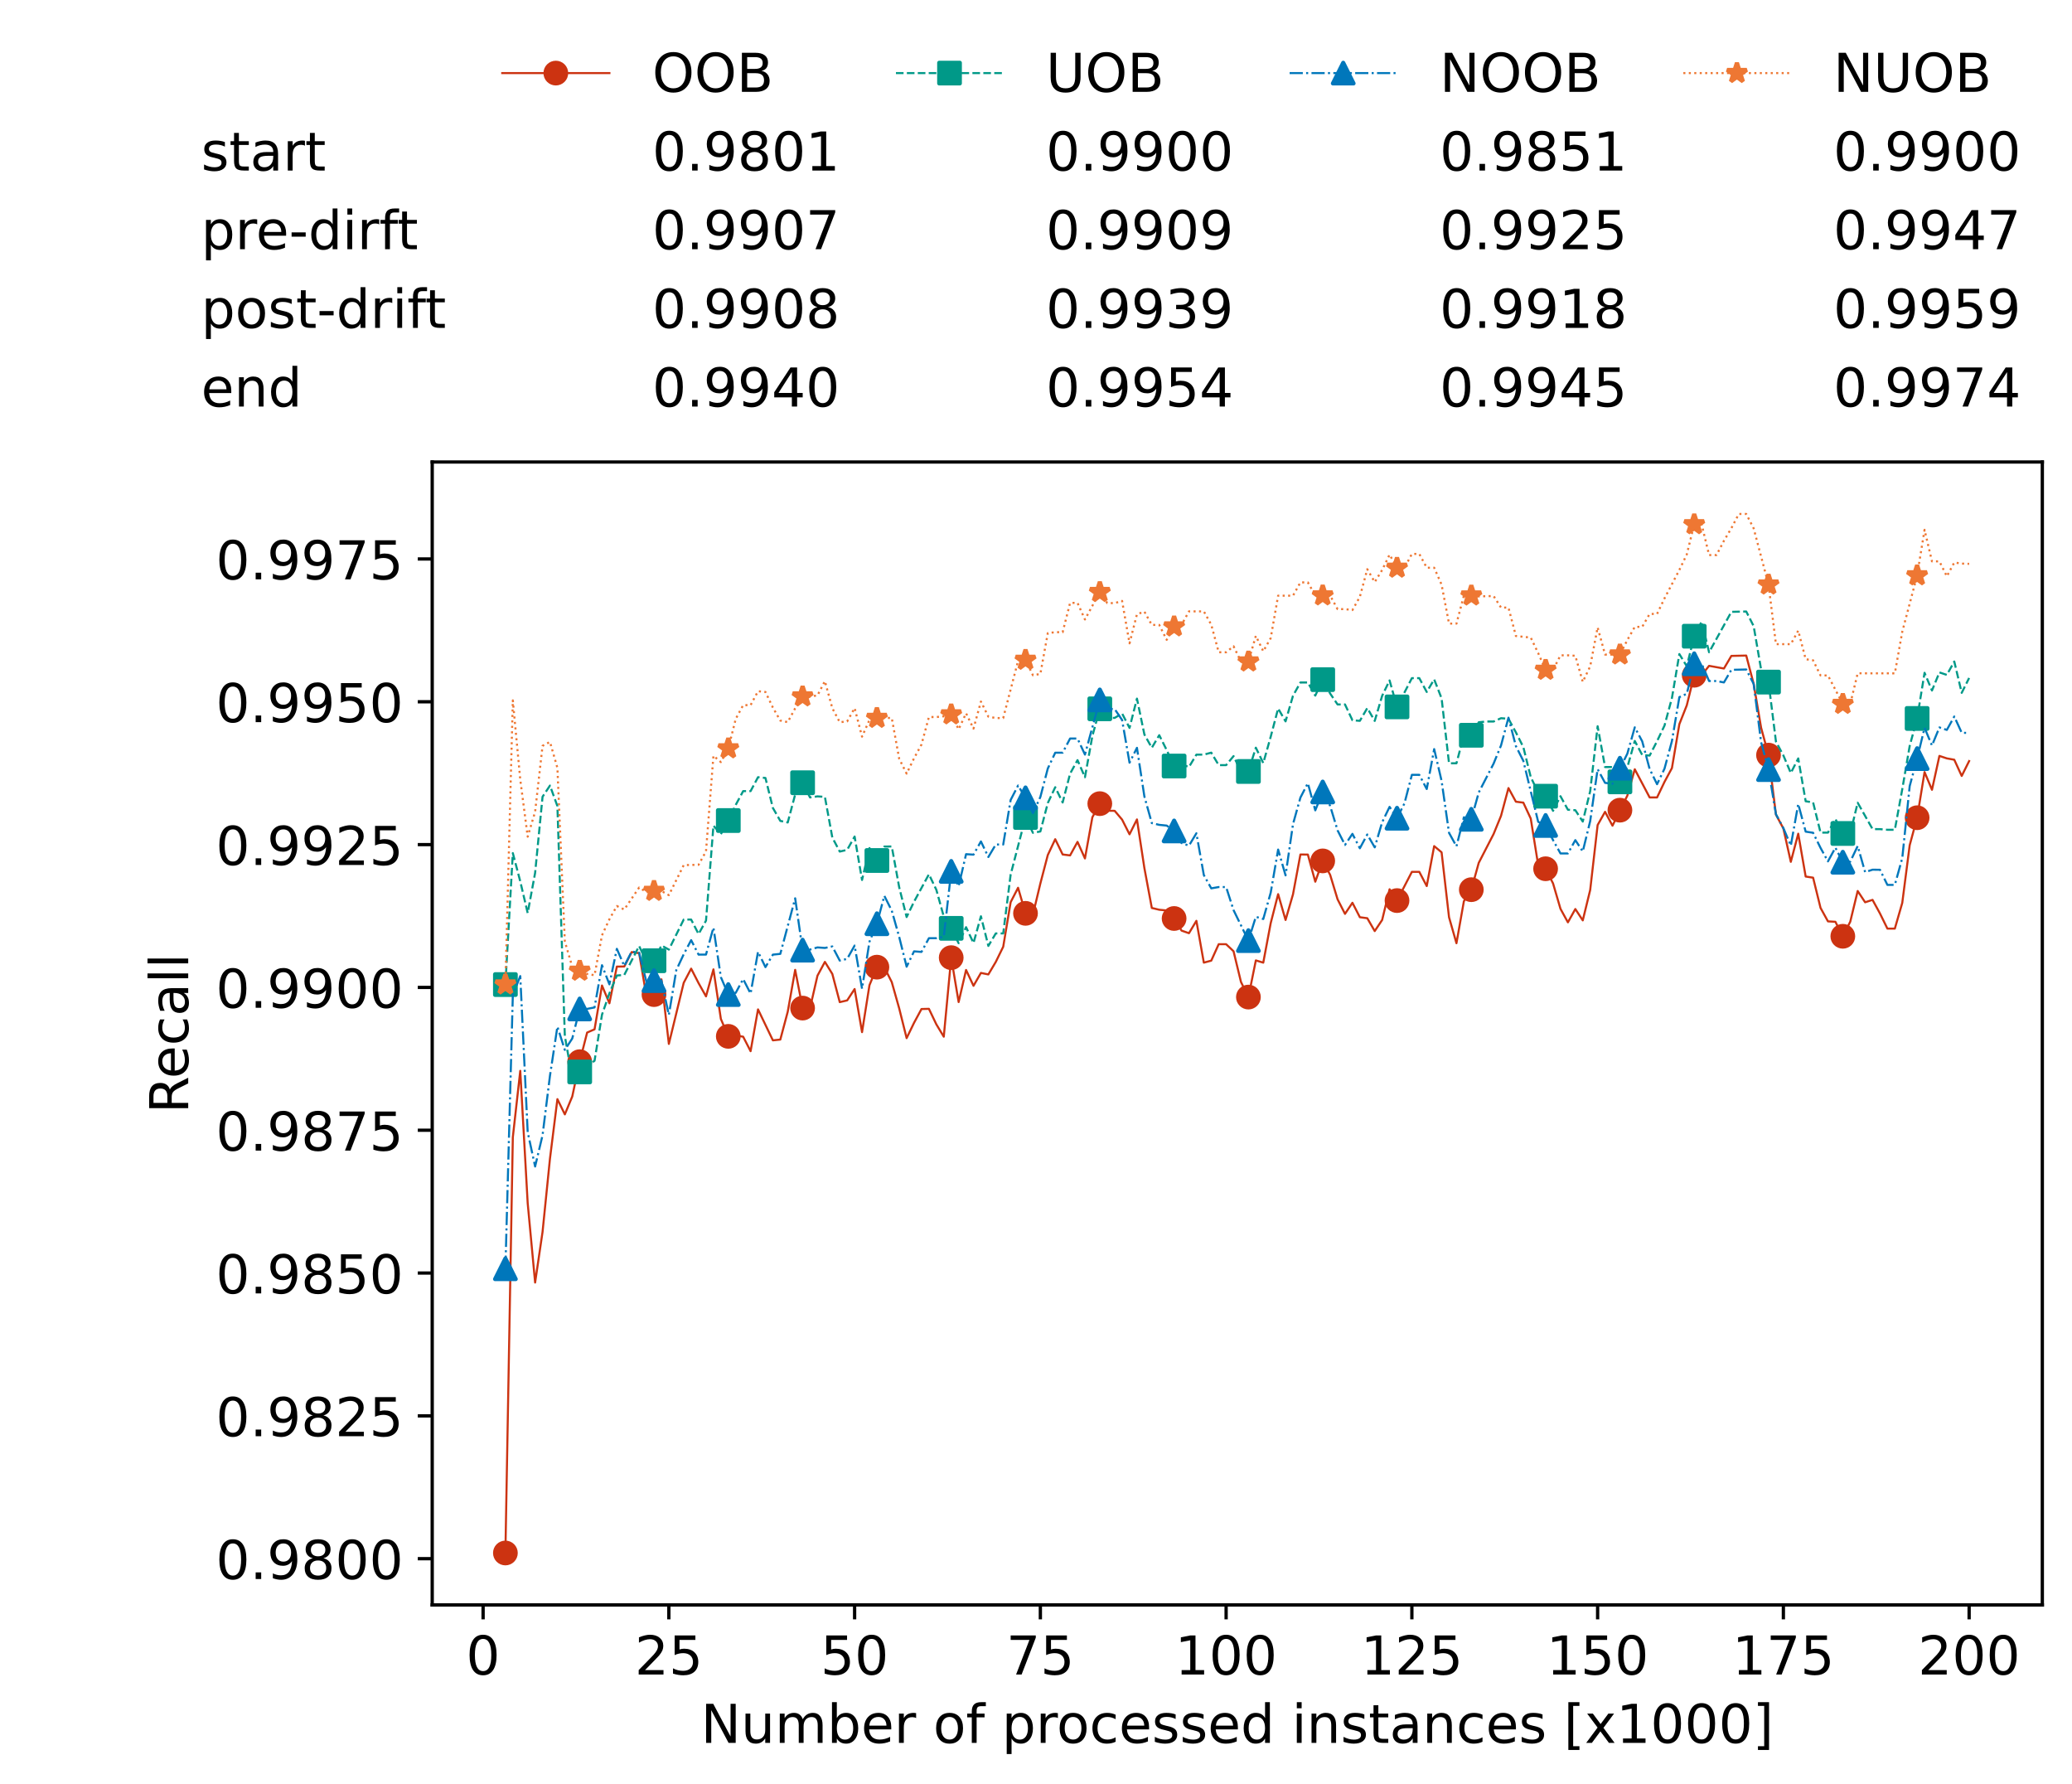 <?xml version="1.0" encoding="utf-8" standalone="no"?>
<!DOCTYPE svg PUBLIC "-//W3C//DTD SVG 1.1//EN"
  "http://www.w3.org/Graphics/SVG/1.1/DTD/svg11.dtd">
<!-- Created with matplotlib (https://matplotlib.org/) -->
<svg height="432.615pt" version="1.1" viewBox="0 0 502.65 432.615" width="502.65pt" xmlns="http://www.w3.org/2000/svg" xmlns:xlink="http://www.w3.org/1999/xlink">
 <defs>
  <style type="text/css">*{stroke-linecap:butt;stroke-linejoin:round;}</style>
 </defs>
 <g id="figure_1">
  <g id="patch_1">
   <path d="M 0 432.615 
L 502.65 432.615 
L 502.65 0 
L 0 0 
z
" style="fill:#ffffff;"/>
  </g>
  <g id="axes_1">
   <g id="patch_2">
    <path d="M 104.85 389.252 
L 495.45 389.252 
L 495.45 112.052 
L 104.85 112.052 
z
" style="fill:#ffffff;"/>
   </g>
   <g id="matplotlib.axis_1">
    <g id="xtick_1">
     <g id="line2d_1">
      <defs>
       <path d="M 0 0 
L 0 3.5 
" id="m75f7668a73" style="stroke:#000000;stroke-width:0.8;"/>
      </defs>
      <g>
       <use style="stroke:#000000;stroke-width:0.8;" x="117.197" xlink:href="#m75f7668a73" y="389.252"/>
      </g>
     </g>
     <g id="text_1">
      <!-- 0 -->
      <g transform="translate(113.061 406.13)scale(0.13 -0.13)">
       <defs>
        <path d="M 31.781 66.406 
Q 24.172 66.406 20.328 58.906 
Q 16.5 51.422 16.5 36.375 
Q 16.5 21.391 20.328 13.891 
Q 24.172 6.391 31.781 6.391 
Q 39.453 6.391 43.281 13.891 
Q 47.125 21.391 47.125 36.375 
Q 47.125 51.422 43.281 58.906 
Q 39.453 66.406 31.781 66.406 
z
M 31.781 74.219 
Q 44.047 74.219 50.516 64.516 
Q 56.984 54.828 56.984 36.375 
Q 56.984 17.969 50.516 8.266 
Q 44.047 -1.422 31.781 -1.422 
Q 19.531 -1.422 13.062 8.266 
Q 6.594 17.969 6.594 36.375 
Q 6.594 54.828 13.062 64.516 
Q 19.531 74.219 31.781 74.219 
z
" id="DejaVuSans-48"/>
       </defs>
       <use xlink:href="#DejaVuSans-48"/>
      </g>
     </g>
    </g>
    <g id="xtick_2">
     <g id="line2d_2">
      <g>
       <use style="stroke:#000000;stroke-width:0.8;" x="162.259" xlink:href="#m75f7668a73" y="389.252"/>
      </g>
     </g>
     <g id="text_2">
      <!-- 25 -->
      <g transform="translate(153.988 406.13)scale(0.13 -0.13)">
       <defs>
        <path d="M 19.188 8.297 
L 53.609 8.297 
L 53.609 0 
L 7.328 0 
L 7.328 8.297 
Q 12.938 14.109 22.625 23.891 
Q 32.328 33.688 34.812 36.531 
Q 39.547 41.844 41.422 45.531 
Q 43.312 49.219 43.312 52.781 
Q 43.312 58.594 39.234 62.25 
Q 35.156 65.922 28.609 65.922 
Q 23.969 65.922 18.812 64.312 
Q 13.672 62.703 7.812 59.422 
L 7.812 69.391 
Q 13.766 71.781 18.938 73 
Q 24.125 74.219 28.422 74.219 
Q 39.75 74.219 46.484 68.547 
Q 53.219 62.891 53.219 53.422 
Q 53.219 48.922 51.531 44.891 
Q 49.859 40.875 45.406 35.406 
Q 44.188 33.984 37.641 27.219 
Q 31.109 20.453 19.188 8.297 
z
" id="DejaVuSans-50"/>
        <path d="M 10.797 72.906 
L 49.516 72.906 
L 49.516 64.594 
L 19.828 64.594 
L 19.828 46.734 
Q 21.969 47.469 24.109 47.828 
Q 26.266 48.188 28.422 48.188 
Q 40.625 48.188 47.75 41.5 
Q 54.891 34.812 54.891 23.391 
Q 54.891 11.625 47.562 5.094 
Q 40.234 -1.422 26.906 -1.422 
Q 22.312 -1.422 17.547 -0.641 
Q 12.797 0.141 7.719 1.703 
L 7.719 11.625 
Q 12.109 9.234 16.797 8.062 
Q 21.484 6.891 26.703 6.891 
Q 35.156 6.891 40.078 11.328 
Q 45.016 15.766 45.016 23.391 
Q 45.016 31 40.078 35.438 
Q 35.156 39.891 26.703 39.891 
Q 22.75 39.891 18.812 39.016 
Q 14.891 38.141 10.797 36.281 
z
" id="DejaVuSans-53"/>
       </defs>
       <use xlink:href="#DejaVuSans-50"/>
       <use x="63.623" xlink:href="#DejaVuSans-53"/>
      </g>
     </g>
    </g>
    <g id="xtick_3">
     <g id="line2d_3">
      <g>
       <use style="stroke:#000000;stroke-width:0.8;" x="207.322" xlink:href="#m75f7668a73" y="389.252"/>
      </g>
     </g>
     <g id="text_3">
      <!-- 50 -->
      <g transform="translate(199.05 406.13)scale(0.13 -0.13)">
       <use xlink:href="#DejaVuSans-53"/>
       <use x="63.623" xlink:href="#DejaVuSans-48"/>
      </g>
     </g>
    </g>
    <g id="xtick_4">
     <g id="line2d_4">
      <g>
       <use style="stroke:#000000;stroke-width:0.8;" x="252.384" xlink:href="#m75f7668a73" y="389.252"/>
      </g>
     </g>
     <g id="text_4">
      <!-- 75 -->
      <g transform="translate(244.113 406.13)scale(0.13 -0.13)">
       <defs>
        <path d="M 8.203 72.906 
L 55.078 72.906 
L 55.078 68.703 
L 28.609 0 
L 18.312 0 
L 43.219 64.594 
L 8.203 64.594 
z
" id="DejaVuSans-55"/>
       </defs>
       <use xlink:href="#DejaVuSans-55"/>
       <use x="63.623" xlink:href="#DejaVuSans-53"/>
      </g>
     </g>
    </g>
    <g id="xtick_5">
     <g id="line2d_5">
      <g>
       <use style="stroke:#000000;stroke-width:0.8;" x="297.446" xlink:href="#m75f7668a73" y="389.252"/>
      </g>
     </g>
     <g id="text_5">
      <!-- 100 -->
      <g transform="translate(285.039 406.13)scale(0.13 -0.13)">
       <defs>
        <path d="M 12.406 8.297 
L 28.516 8.297 
L 28.516 63.922 
L 10.984 60.406 
L 10.984 69.391 
L 28.422 72.906 
L 38.281 72.906 
L 38.281 8.297 
L 54.391 8.297 
L 54.391 0 
L 12.406 0 
z
" id="DejaVuSans-49"/>
       </defs>
       <use xlink:href="#DejaVuSans-49"/>
       <use x="63.623" xlink:href="#DejaVuSans-48"/>
       <use x="127.246" xlink:href="#DejaVuSans-48"/>
      </g>
     </g>
    </g>
    <g id="xtick_6">
     <g id="line2d_6">
      <g>
       <use style="stroke:#000000;stroke-width:0.8;" x="342.509" xlink:href="#m75f7668a73" y="389.252"/>
      </g>
     </g>
     <g id="text_6">
      <!-- 125 -->
      <g transform="translate(330.102 406.13)scale(0.13 -0.13)">
       <use xlink:href="#DejaVuSans-49"/>
       <use x="63.623" xlink:href="#DejaVuSans-50"/>
       <use x="127.246" xlink:href="#DejaVuSans-53"/>
      </g>
     </g>
    </g>
    <g id="xtick_7">
     <g id="line2d_7">
      <g>
       <use style="stroke:#000000;stroke-width:0.8;" x="387.571" xlink:href="#m75f7668a73" y="389.252"/>
      </g>
     </g>
     <g id="text_7">
      <!-- 150 -->
      <g transform="translate(375.164 406.13)scale(0.13 -0.13)">
       <use xlink:href="#DejaVuSans-49"/>
       <use x="63.623" xlink:href="#DejaVuSans-53"/>
       <use x="127.246" xlink:href="#DejaVuSans-48"/>
      </g>
     </g>
    </g>
    <g id="xtick_8">
     <g id="line2d_8">
      <g>
       <use style="stroke:#000000;stroke-width:0.8;" x="432.633" xlink:href="#m75f7668a73" y="389.252"/>
      </g>
     </g>
     <g id="text_8">
      <!-- 175 -->
      <g transform="translate(420.226 406.13)scale(0.13 -0.13)">
       <use xlink:href="#DejaVuSans-49"/>
       <use x="63.623" xlink:href="#DejaVuSans-55"/>
       <use x="127.246" xlink:href="#DejaVuSans-53"/>
      </g>
     </g>
    </g>
    <g id="xtick_9">
     <g id="line2d_9">
      <g>
       <use style="stroke:#000000;stroke-width:0.8;" x="477.695" xlink:href="#m75f7668a73" y="389.252"/>
      </g>
     </g>
     <g id="text_9">
      <!-- 200 -->
      <g transform="translate(465.289 406.13)scale(0.13 -0.13)">
       <use xlink:href="#DejaVuSans-50"/>
       <use x="63.623" xlink:href="#DejaVuSans-48"/>
       <use x="127.246" xlink:href="#DejaVuSans-48"/>
      </g>
     </g>
    </g>
    <g id="text_10">
     <!-- Number of processed instances [x1000] -->
     <g transform="translate(170.025 422.711)scale(0.13 -0.13)">
      <defs>
       <path d="M 9.812 72.906 
L 23.094 72.906 
L 55.422 11.922 
L 55.422 72.906 
L 64.984 72.906 
L 64.984 0 
L 51.703 0 
L 19.391 60.984 
L 19.391 0 
L 9.812 0 
z
" id="DejaVuSans-78"/>
       <path d="M 8.5 21.578 
L 8.5 54.688 
L 17.484 54.688 
L 17.484 21.922 
Q 17.484 14.156 20.5 10.266 
Q 23.531 6.391 29.594 6.391 
Q 36.859 6.391 41.078 11.031 
Q 45.312 15.672 45.312 23.688 
L 45.312 54.688 
L 54.297 54.688 
L 54.297 0 
L 45.312 0 
L 45.312 8.406 
Q 42.047 3.422 37.719 1 
Q 33.406 -1.422 27.688 -1.422 
Q 18.266 -1.422 13.375 4.438 
Q 8.5 10.297 8.5 21.578 
z
M 31.109 56 
z
" id="DejaVuSans-117"/>
       <path d="M 52 44.188 
Q 55.375 50.25 60.062 53.125 
Q 64.75 56 71.094 56 
Q 79.641 56 84.281 50.016 
Q 88.922 44.047 88.922 33.016 
L 88.922 0 
L 79.891 0 
L 79.891 32.719 
Q 79.891 40.578 77.094 44.375 
Q 74.312 48.188 68.609 48.188 
Q 61.625 48.188 57.562 43.547 
Q 53.516 38.922 53.516 30.906 
L 53.516 0 
L 44.484 0 
L 44.484 32.719 
Q 44.484 40.625 41.703 44.406 
Q 38.922 48.188 33.109 48.188 
Q 26.219 48.188 22.156 43.531 
Q 18.109 38.875 18.109 30.906 
L 18.109 0 
L 9.078 0 
L 9.078 54.688 
L 18.109 54.688 
L 18.109 46.188 
Q 21.188 51.219 25.484 53.609 
Q 29.781 56 35.688 56 
Q 41.656 56 45.828 52.969 
Q 50 49.953 52 44.188 
z
" id="DejaVuSans-109"/>
       <path d="M 48.688 27.297 
Q 48.688 37.203 44.609 42.844 
Q 40.531 48.484 33.406 48.484 
Q 26.266 48.484 22.188 42.844 
Q 18.109 37.203 18.109 27.297 
Q 18.109 17.391 22.188 11.75 
Q 26.266 6.109 33.406 6.109 
Q 40.531 6.109 44.609 11.75 
Q 48.688 17.391 48.688 27.297 
z
M 18.109 46.391 
Q 20.953 51.266 25.266 53.625 
Q 29.594 56 35.594 56 
Q 45.562 56 51.781 48.094 
Q 58.016 40.188 58.016 27.297 
Q 58.016 14.406 51.781 6.484 
Q 45.562 -1.422 35.594 -1.422 
Q 29.594 -1.422 25.266 0.953 
Q 20.953 3.328 18.109 8.203 
L 18.109 0 
L 9.078 0 
L 9.078 75.984 
L 18.109 75.984 
z
" id="DejaVuSans-98"/>
       <path d="M 56.203 29.594 
L 56.203 25.203 
L 14.891 25.203 
Q 15.484 15.922 20.484 11.062 
Q 25.484 6.203 34.422 6.203 
Q 39.594 6.203 44.453 7.469 
Q 49.312 8.734 54.109 11.281 
L 54.109 2.781 
Q 49.266 0.734 44.188 -0.344 
Q 39.109 -1.422 33.891 -1.422 
Q 20.797 -1.422 13.156 6.188 
Q 5.516 13.812 5.516 26.812 
Q 5.516 40.234 12.766 48.109 
Q 20.016 56 32.328 56 
Q 43.359 56 49.781 48.891 
Q 56.203 41.797 56.203 29.594 
z
M 47.219 32.234 
Q 47.125 39.594 43.094 43.984 
Q 39.062 48.391 32.422 48.391 
Q 24.906 48.391 20.391 44.141 
Q 15.875 39.891 15.188 32.172 
z
" id="DejaVuSans-101"/>
       <path d="M 41.109 46.297 
Q 39.594 47.172 37.812 47.578 
Q 36.031 48 33.891 48 
Q 26.266 48 22.188 43.047 
Q 18.109 38.094 18.109 28.812 
L 18.109 0 
L 9.078 0 
L 9.078 54.688 
L 18.109 54.688 
L 18.109 46.188 
Q 20.953 51.172 25.484 53.578 
Q 30.031 56 36.531 56 
Q 37.453 56 38.578 55.875 
Q 39.703 55.766 41.062 55.516 
z
" id="DejaVuSans-114"/>
       <path id="DejaVuSans-32"/>
       <path d="M 30.609 48.391 
Q 23.391 48.391 19.188 42.75 
Q 14.984 37.109 14.984 27.297 
Q 14.984 17.484 19.156 11.844 
Q 23.344 6.203 30.609 6.203 
Q 37.797 6.203 41.984 11.859 
Q 46.188 17.531 46.188 27.297 
Q 46.188 37.016 41.984 42.703 
Q 37.797 48.391 30.609 48.391 
z
M 30.609 56 
Q 42.328 56 49.016 48.375 
Q 55.719 40.766 55.719 27.297 
Q 55.719 13.875 49.016 6.219 
Q 42.328 -1.422 30.609 -1.422 
Q 18.844 -1.422 12.172 6.219 
Q 5.516 13.875 5.516 27.297 
Q 5.516 40.766 12.172 48.375 
Q 18.844 56 30.609 56 
z
" id="DejaVuSans-111"/>
       <path d="M 37.109 75.984 
L 37.109 68.5 
L 28.516 68.5 
Q 23.688 68.5 21.797 66.547 
Q 19.922 64.594 19.922 59.516 
L 19.922 54.688 
L 34.719 54.688 
L 34.719 47.703 
L 19.922 47.703 
L 19.922 0 
L 10.891 0 
L 10.891 47.703 
L 2.297 47.703 
L 2.297 54.688 
L 10.891 54.688 
L 10.891 58.5 
Q 10.891 67.625 15.141 71.797 
Q 19.391 75.984 28.609 75.984 
z
" id="DejaVuSans-102"/>
       <path d="M 18.109 8.203 
L 18.109 -20.797 
L 9.078 -20.797 
L 9.078 54.688 
L 18.109 54.688 
L 18.109 46.391 
Q 20.953 51.266 25.266 53.625 
Q 29.594 56 35.594 56 
Q 45.562 56 51.781 48.094 
Q 58.016 40.188 58.016 27.297 
Q 58.016 14.406 51.781 6.484 
Q 45.562 -1.422 35.594 -1.422 
Q 29.594 -1.422 25.266 0.953 
Q 20.953 3.328 18.109 8.203 
z
M 48.688 27.297 
Q 48.688 37.203 44.609 42.844 
Q 40.531 48.484 33.406 48.484 
Q 26.266 48.484 22.188 42.844 
Q 18.109 37.203 18.109 27.297 
Q 18.109 17.391 22.188 11.75 
Q 26.266 6.109 33.406 6.109 
Q 40.531 6.109 44.609 11.75 
Q 48.688 17.391 48.688 27.297 
z
" id="DejaVuSans-112"/>
       <path d="M 48.781 52.594 
L 48.781 44.188 
Q 44.969 46.297 41.141 47.344 
Q 37.312 48.391 33.406 48.391 
Q 24.656 48.391 19.812 42.844 
Q 14.984 37.312 14.984 27.297 
Q 14.984 17.281 19.812 11.734 
Q 24.656 6.203 33.406 6.203 
Q 37.312 6.203 41.141 7.25 
Q 44.969 8.297 48.781 10.406 
L 48.781 2.094 
Q 45.016 0.344 40.984 -0.531 
Q 36.969 -1.422 32.422 -1.422 
Q 20.062 -1.422 12.781 6.344 
Q 5.516 14.109 5.516 27.297 
Q 5.516 40.672 12.859 48.328 
Q 20.219 56 33.016 56 
Q 37.156 56 41.109 55.141 
Q 45.062 54.297 48.781 52.594 
z
" id="DejaVuSans-99"/>
       <path d="M 44.281 53.078 
L 44.281 44.578 
Q 40.484 46.531 36.375 47.5 
Q 32.281 48.484 27.875 48.484 
Q 21.188 48.484 17.844 46.438 
Q 14.5 44.391 14.5 40.281 
Q 14.5 37.156 16.891 35.375 
Q 19.281 33.594 26.516 31.984 
L 29.594 31.297 
Q 39.156 29.25 43.188 25.516 
Q 47.219 21.781 47.219 15.094 
Q 47.219 7.469 41.188 3.016 
Q 35.156 -1.422 24.609 -1.422 
Q 20.219 -1.422 15.453 -0.562 
Q 10.688 0.297 5.422 2 
L 5.422 11.281 
Q 10.406 8.688 15.234 7.391 
Q 20.062 6.109 24.812 6.109 
Q 31.156 6.109 34.562 8.281 
Q 37.984 10.453 37.984 14.406 
Q 37.984 18.062 35.516 20.016 
Q 33.062 21.969 24.703 23.781 
L 21.578 24.516 
Q 13.234 26.266 9.516 29.906 
Q 5.812 33.547 5.812 39.891 
Q 5.812 47.609 11.281 51.797 
Q 16.75 56 26.812 56 
Q 31.781 56 36.172 55.266 
Q 40.578 54.547 44.281 53.078 
z
" id="DejaVuSans-115"/>
       <path d="M 45.406 46.391 
L 45.406 75.984 
L 54.391 75.984 
L 54.391 0 
L 45.406 0 
L 45.406 8.203 
Q 42.578 3.328 38.25 0.953 
Q 33.938 -1.422 27.875 -1.422 
Q 17.969 -1.422 11.734 6.484 
Q 5.516 14.406 5.516 27.297 
Q 5.516 40.188 11.734 48.094 
Q 17.969 56 27.875 56 
Q 33.938 56 38.25 53.625 
Q 42.578 51.266 45.406 46.391 
z
M 14.797 27.297 
Q 14.797 17.391 18.875 11.75 
Q 22.953 6.109 30.078 6.109 
Q 37.203 6.109 41.297 11.75 
Q 45.406 17.391 45.406 27.297 
Q 45.406 37.203 41.297 42.844 
Q 37.203 48.484 30.078 48.484 
Q 22.953 48.484 18.875 42.844 
Q 14.797 37.203 14.797 27.297 
z
" id="DejaVuSans-100"/>
       <path d="M 9.422 54.688 
L 18.406 54.688 
L 18.406 0 
L 9.422 0 
z
M 9.422 75.984 
L 18.406 75.984 
L 18.406 64.594 
L 9.422 64.594 
z
" id="DejaVuSans-105"/>
       <path d="M 54.891 33.016 
L 54.891 0 
L 45.906 0 
L 45.906 32.719 
Q 45.906 40.484 42.875 44.328 
Q 39.844 48.188 33.797 48.188 
Q 26.516 48.188 22.312 43.547 
Q 18.109 38.922 18.109 30.906 
L 18.109 0 
L 9.078 0 
L 9.078 54.688 
L 18.109 54.688 
L 18.109 46.188 
Q 21.344 51.125 25.703 53.562 
Q 30.078 56 35.797 56 
Q 45.219 56 50.047 50.172 
Q 54.891 44.344 54.891 33.016 
z
" id="DejaVuSans-110"/>
       <path d="M 18.312 70.219 
L 18.312 54.688 
L 36.812 54.688 
L 36.812 47.703 
L 18.312 47.703 
L 18.312 18.016 
Q 18.312 11.328 20.141 9.422 
Q 21.969 7.516 27.594 7.516 
L 36.812 7.516 
L 36.812 0 
L 27.594 0 
Q 17.188 0 13.234 3.875 
Q 9.281 7.766 9.281 18.016 
L 9.281 47.703 
L 2.688 47.703 
L 2.688 54.688 
L 9.281 54.688 
L 9.281 70.219 
z
" id="DejaVuSans-116"/>
       <path d="M 34.281 27.484 
Q 23.391 27.484 19.188 25 
Q 14.984 22.516 14.984 16.5 
Q 14.984 11.719 18.141 8.906 
Q 21.297 6.109 26.703 6.109 
Q 34.188 6.109 38.703 11.406 
Q 43.219 16.703 43.219 25.484 
L 43.219 27.484 
z
M 52.203 31.203 
L 52.203 0 
L 43.219 0 
L 43.219 8.297 
Q 40.141 3.328 35.547 0.953 
Q 30.953 -1.422 24.312 -1.422 
Q 15.922 -1.422 10.953 3.297 
Q 6 8.016 6 15.922 
Q 6 25.141 12.172 29.828 
Q 18.359 34.516 30.609 34.516 
L 43.219 34.516 
L 43.219 35.406 
Q 43.219 41.609 39.141 45 
Q 35.062 48.391 27.688 48.391 
Q 23 48.391 18.547 47.266 
Q 14.109 46.141 10.016 43.891 
L 10.016 52.203 
Q 14.938 54.109 19.578 55.047 
Q 24.219 56 28.609 56 
Q 40.484 56 46.344 49.844 
Q 52.203 43.703 52.203 31.203 
z
" id="DejaVuSans-97"/>
       <path d="M 8.594 75.984 
L 29.297 75.984 
L 29.297 69 
L 17.578 69 
L 17.578 -6.203 
L 29.297 -6.203 
L 29.297 -13.188 
L 8.594 -13.188 
z
" id="DejaVuSans-91"/>
       <path d="M 54.891 54.688 
L 35.109 28.078 
L 55.906 0 
L 45.312 0 
L 29.391 21.484 
L 13.484 0 
L 2.875 0 
L 24.125 28.609 
L 4.688 54.688 
L 15.281 54.688 
L 29.781 35.203 
L 44.281 54.688 
z
" id="DejaVuSans-120"/>
       <path d="M 30.422 75.984 
L 30.422 -13.188 
L 9.719 -13.188 
L 9.719 -6.203 
L 21.391 -6.203 
L 21.391 69 
L 9.719 69 
L 9.719 75.984 
z
" id="DejaVuSans-93"/>
      </defs>
      <use xlink:href="#DejaVuSans-78"/>
      <use x="74.805" xlink:href="#DejaVuSans-117"/>
      <use x="138.184" xlink:href="#DejaVuSans-109"/>
      <use x="235.596" xlink:href="#DejaVuSans-98"/>
      <use x="299.072" xlink:href="#DejaVuSans-101"/>
      <use x="360.596" xlink:href="#DejaVuSans-114"/>
      <use x="401.709" xlink:href="#DejaVuSans-32"/>
      <use x="433.496" xlink:href="#DejaVuSans-111"/>
      <use x="494.678" xlink:href="#DejaVuSans-102"/>
      <use x="529.883" xlink:href="#DejaVuSans-32"/>
      <use x="561.67" xlink:href="#DejaVuSans-112"/>
      <use x="625.146" xlink:href="#DejaVuSans-114"/>
      <use x="664.01" xlink:href="#DejaVuSans-111"/>
      <use x="725.191" xlink:href="#DejaVuSans-99"/>
      <use x="780.172" xlink:href="#DejaVuSans-101"/>
      <use x="841.695" xlink:href="#DejaVuSans-115"/>
      <use x="893.795" xlink:href="#DejaVuSans-115"/>
      <use x="945.895" xlink:href="#DejaVuSans-101"/>
      <use x="1007.418" xlink:href="#DejaVuSans-100"/>
      <use x="1070.895" xlink:href="#DejaVuSans-32"/>
      <use x="1102.682" xlink:href="#DejaVuSans-105"/>
      <use x="1130.465" xlink:href="#DejaVuSans-110"/>
      <use x="1193.844" xlink:href="#DejaVuSans-115"/>
      <use x="1245.943" xlink:href="#DejaVuSans-116"/>
      <use x="1285.152" xlink:href="#DejaVuSans-97"/>
      <use x="1346.432" xlink:href="#DejaVuSans-110"/>
      <use x="1409.811" xlink:href="#DejaVuSans-99"/>
      <use x="1464.791" xlink:href="#DejaVuSans-101"/>
      <use x="1526.314" xlink:href="#DejaVuSans-115"/>
      <use x="1578.414" xlink:href="#DejaVuSans-32"/>
      <use x="1610.201" xlink:href="#DejaVuSans-91"/>
      <use x="1649.215" xlink:href="#DejaVuSans-120"/>
      <use x="1708.395" xlink:href="#DejaVuSans-49"/>
      <use x="1772.018" xlink:href="#DejaVuSans-48"/>
      <use x="1835.641" xlink:href="#DejaVuSans-48"/>
      <use x="1899.264" xlink:href="#DejaVuSans-48"/>
      <use x="1962.887" xlink:href="#DejaVuSans-93"/>
     </g>
    </g>
   </g>
   <g id="matplotlib.axis_2">
    <g id="ytick_1">
     <g id="line2d_10">
      <defs>
       <path d="M 0 0 
L -3.5 0 
" id="m962ba8c907" style="stroke:#000000;stroke-width:0.8;"/>
      </defs>
      <g>
       <use style="stroke:#000000;stroke-width:0.8;" x="104.85" xlink:href="#m962ba8c907" y="378.03"/>
      </g>
     </g>
     <g id="text_11">
      <!-- 0.9800 -->
      <g transform="translate(52.362 382.969)scale(0.13 -0.13)">
       <defs>
        <path d="M 10.688 12.406 
L 21 12.406 
L 21 0 
L 10.688 0 
z
" id="DejaVuSans-46"/>
        <path d="M 10.984 1.516 
L 10.984 10.5 
Q 14.703 8.734 18.5 7.812 
Q 22.312 6.891 25.984 6.891 
Q 35.75 6.891 40.891 13.453 
Q 46.047 20.016 46.781 33.406 
Q 43.953 29.203 39.594 26.953 
Q 35.25 24.703 29.984 24.703 
Q 19.047 24.703 12.672 31.312 
Q 6.297 37.938 6.297 49.422 
Q 6.297 60.641 12.938 67.422 
Q 19.578 74.219 30.609 74.219 
Q 43.266 74.219 49.922 64.516 
Q 56.594 54.828 56.594 36.375 
Q 56.594 19.141 48.406 8.859 
Q 40.234 -1.422 26.422 -1.422 
Q 22.703 -1.422 18.891 -0.688 
Q 15.094 0.047 10.984 1.516 
z
M 30.609 32.422 
Q 37.25 32.422 41.125 36.953 
Q 45.016 41.5 45.016 49.422 
Q 45.016 57.281 41.125 61.844 
Q 37.25 66.406 30.609 66.406 
Q 23.969 66.406 20.094 61.844 
Q 16.219 57.281 16.219 49.422 
Q 16.219 41.5 20.094 36.953 
Q 23.969 32.422 30.609 32.422 
z
" id="DejaVuSans-57"/>
        <path d="M 31.781 34.625 
Q 24.75 34.625 20.719 30.859 
Q 16.703 27.094 16.703 20.516 
Q 16.703 13.922 20.719 10.156 
Q 24.75 6.391 31.781 6.391 
Q 38.812 6.391 42.859 10.172 
Q 46.922 13.969 46.922 20.516 
Q 46.922 27.094 42.891 30.859 
Q 38.875 34.625 31.781 34.625 
z
M 21.922 38.812 
Q 15.578 40.375 12.031 44.719 
Q 8.5 49.078 8.5 55.328 
Q 8.5 64.062 14.719 69.141 
Q 20.953 74.219 31.781 74.219 
Q 42.672 74.219 48.875 69.141 
Q 55.078 64.062 55.078 55.328 
Q 55.078 49.078 51.531 44.719 
Q 48 40.375 41.703 38.812 
Q 48.828 37.156 52.797 32.312 
Q 56.781 27.484 56.781 20.516 
Q 56.781 9.906 50.312 4.234 
Q 43.844 -1.422 31.781 -1.422 
Q 19.734 -1.422 13.25 4.234 
Q 6.781 9.906 6.781 20.516 
Q 6.781 27.484 10.781 32.312 
Q 14.797 37.156 21.922 38.812 
z
M 18.312 54.391 
Q 18.312 48.734 21.844 45.562 
Q 25.391 42.391 31.781 42.391 
Q 38.141 42.391 41.719 45.562 
Q 45.312 48.734 45.312 54.391 
Q 45.312 60.062 41.719 63.234 
Q 38.141 66.406 31.781 66.406 
Q 25.391 66.406 21.844 63.234 
Q 18.312 60.062 18.312 54.391 
z
" id="DejaVuSans-56"/>
       </defs>
       <use xlink:href="#DejaVuSans-48"/>
       <use x="63.623" xlink:href="#DejaVuSans-46"/>
       <use x="95.41" xlink:href="#DejaVuSans-57"/>
       <use x="159.033" xlink:href="#DejaVuSans-56"/>
       <use x="222.656" xlink:href="#DejaVuSans-48"/>
       <use x="286.279" xlink:href="#DejaVuSans-48"/>
      </g>
     </g>
    </g>
    <g id="ytick_2">
     <g id="line2d_11">
      <g>
       <use style="stroke:#000000;stroke-width:0.8;" x="104.85" xlink:href="#m962ba8c907" y="343.393"/>
      </g>
     </g>
     <g id="text_12">
      <!-- 0.9825 -->
      <g transform="translate(52.362 348.332)scale(0.13 -0.13)">
       <use xlink:href="#DejaVuSans-48"/>
       <use x="63.623" xlink:href="#DejaVuSans-46"/>
       <use x="95.41" xlink:href="#DejaVuSans-57"/>
       <use x="159.033" xlink:href="#DejaVuSans-56"/>
       <use x="222.656" xlink:href="#DejaVuSans-50"/>
       <use x="286.279" xlink:href="#DejaVuSans-53"/>
      </g>
     </g>
    </g>
    <g id="ytick_3">
     <g id="line2d_12">
      <g>
       <use style="stroke:#000000;stroke-width:0.8;" x="104.85" xlink:href="#m962ba8c907" y="308.756"/>
      </g>
     </g>
     <g id="text_13">
      <!-- 0.9850 -->
      <g transform="translate(52.362 313.695)scale(0.13 -0.13)">
       <use xlink:href="#DejaVuSans-48"/>
       <use x="63.623" xlink:href="#DejaVuSans-46"/>
       <use x="95.41" xlink:href="#DejaVuSans-57"/>
       <use x="159.033" xlink:href="#DejaVuSans-56"/>
       <use x="222.656" xlink:href="#DejaVuSans-53"/>
       <use x="286.279" xlink:href="#DejaVuSans-48"/>
      </g>
     </g>
    </g>
    <g id="ytick_4">
     <g id="line2d_13">
      <g>
       <use style="stroke:#000000;stroke-width:0.8;" x="104.85" xlink:href="#m962ba8c907" y="274.119"/>
      </g>
     </g>
     <g id="text_14">
      <!-- 0.9875 -->
      <g transform="translate(52.362 279.058)scale(0.13 -0.13)">
       <use xlink:href="#DejaVuSans-48"/>
       <use x="63.623" xlink:href="#DejaVuSans-46"/>
       <use x="95.41" xlink:href="#DejaVuSans-57"/>
       <use x="159.033" xlink:href="#DejaVuSans-56"/>
       <use x="222.656" xlink:href="#DejaVuSans-55"/>
       <use x="286.279" xlink:href="#DejaVuSans-53"/>
      </g>
     </g>
    </g>
    <g id="ytick_5">
     <g id="line2d_14">
      <g>
       <use style="stroke:#000000;stroke-width:0.8;" x="104.85" xlink:href="#m962ba8c907" y="239.482"/>
      </g>
     </g>
     <g id="text_15">
      <!-- 0.9900 -->
      <g transform="translate(52.362 244.421)scale(0.13 -0.13)">
       <use xlink:href="#DejaVuSans-48"/>
       <use x="63.623" xlink:href="#DejaVuSans-46"/>
       <use x="95.41" xlink:href="#DejaVuSans-57"/>
       <use x="159.033" xlink:href="#DejaVuSans-57"/>
       <use x="222.656" xlink:href="#DejaVuSans-48"/>
       <use x="286.279" xlink:href="#DejaVuSans-48"/>
      </g>
     </g>
    </g>
    <g id="ytick_6">
     <g id="line2d_15">
      <g>
       <use style="stroke:#000000;stroke-width:0.8;" x="104.85" xlink:href="#m962ba8c907" y="204.845"/>
      </g>
     </g>
     <g id="text_16">
      <!-- 0.9925 -->
      <g transform="translate(52.362 209.784)scale(0.13 -0.13)">
       <use xlink:href="#DejaVuSans-48"/>
       <use x="63.623" xlink:href="#DejaVuSans-46"/>
       <use x="95.41" xlink:href="#DejaVuSans-57"/>
       <use x="159.033" xlink:href="#DejaVuSans-57"/>
       <use x="222.656" xlink:href="#DejaVuSans-50"/>
       <use x="286.279" xlink:href="#DejaVuSans-53"/>
      </g>
     </g>
    </g>
    <g id="ytick_7">
     <g id="line2d_16">
      <g>
       <use style="stroke:#000000;stroke-width:0.8;" x="104.85" xlink:href="#m962ba8c907" y="170.208"/>
      </g>
     </g>
     <g id="text_17">
      <!-- 0.9950 -->
      <g transform="translate(52.362 175.147)scale(0.13 -0.13)">
       <use xlink:href="#DejaVuSans-48"/>
       <use x="63.623" xlink:href="#DejaVuSans-46"/>
       <use x="95.41" xlink:href="#DejaVuSans-57"/>
       <use x="159.033" xlink:href="#DejaVuSans-57"/>
       <use x="222.656" xlink:href="#DejaVuSans-53"/>
       <use x="286.279" xlink:href="#DejaVuSans-48"/>
      </g>
     </g>
    </g>
    <g id="ytick_8">
     <g id="line2d_17">
      <g>
       <use style="stroke:#000000;stroke-width:0.8;" x="104.85" xlink:href="#m962ba8c907" y="135.571"/>
      </g>
     </g>
     <g id="text_18">
      <!-- 0.9975 -->
      <g transform="translate(52.362 140.51)scale(0.13 -0.13)">
       <use xlink:href="#DejaVuSans-48"/>
       <use x="63.623" xlink:href="#DejaVuSans-46"/>
       <use x="95.41" xlink:href="#DejaVuSans-57"/>
       <use x="159.033" xlink:href="#DejaVuSans-57"/>
       <use x="222.656" xlink:href="#DejaVuSans-55"/>
       <use x="286.279" xlink:href="#DejaVuSans-53"/>
      </g>
     </g>
    </g>
    <g id="text_19">
     <!-- Recall -->
     <g transform="translate(45.659 270.044)rotate(-90)scale(0.13 -0.13)">
      <defs>
       <path d="M 44.391 34.188 
Q 47.562 33.109 50.562 29.594 
Q 53.562 26.078 56.594 19.922 
L 66.609 0 
L 56 0 
L 46.688 18.703 
Q 43.062 26.031 39.672 28.422 
Q 36.281 30.812 30.422 30.812 
L 19.672 30.812 
L 19.672 0 
L 9.812 0 
L 9.812 72.906 
L 32.078 72.906 
Q 44.578 72.906 50.734 67.672 
Q 56.891 62.453 56.891 51.906 
Q 56.891 45.016 53.688 40.469 
Q 50.484 35.938 44.391 34.188 
z
M 19.672 64.797 
L 19.672 38.922 
L 32.078 38.922 
Q 39.203 38.922 42.844 42.219 
Q 46.484 45.516 46.484 51.906 
Q 46.484 58.297 42.844 61.547 
Q 39.203 64.797 32.078 64.797 
z
" id="DejaVuSans-82"/>
       <path d="M 9.422 75.984 
L 18.406 75.984 
L 18.406 0 
L 9.422 0 
z
" id="DejaVuSans-108"/>
      </defs>
      <use xlink:href="#DejaVuSans-82"/>
      <use x="64.982" xlink:href="#DejaVuSans-101"/>
      <use x="126.506" xlink:href="#DejaVuSans-99"/>
      <use x="181.486" xlink:href="#DejaVuSans-97"/>
      <use x="242.766" xlink:href="#DejaVuSans-108"/>
      <use x="270.549" xlink:href="#DejaVuSans-108"/>
     </g>
    </g>
   </g>
   <g id="line2d_18"/>
   <g id="line2d_19"/>
   <g id="line2d_20"/>
   <g id="line2d_21"/>
   <g id="line2d_22"/>
   <g id="line2d_23">
    <path clip-path="url(#p810c92a61b)" d="M 122.605 376.652 
L 124.407 275.838 
L 126.21 259.713 
L 128.012 291.805 
L 129.815 311.06 
L 131.617 298.789 
L 133.419 280.996 
L 135.222 266.581 
L 137.024 270.273 
L 138.827 265.934 
L 140.629 257.494 
L 142.432 250.43 
L 144.234 249.641 
L 146.037 239.019 
L 147.839 243.331 
L 149.642 234.431 
L 151.444 234.415 
L 153.247 230.906 
L 155.049 231.18 
L 156.852 241.814 
L 158.654 241.224 
L 160.457 237.519 
L 162.259 253.185 
L 165.864 238.36 
L 167.667 234.93 
L 169.469 238.444 
L 171.272 241.651 
L 173.074 235.103 
L 174.877 247.132 
L 176.679 251.351 
L 178.482 251.141 
L 180.284 251.433 
L 182.087 254.949 
L 183.889 244.811 
L 187.494 252.318 
L 189.297 252.132 
L 191.099 245.374 
L 192.902 235.224 
L 194.704 244.496 
L 196.507 244.496 
L 198.309 236.642 
L 200.112 233.288 
L 201.914 236.21 
L 203.717 243.052 
L 205.519 242.631 
L 207.322 239.872 
L 209.124 250.331 
L 210.927 238.932 
L 212.729 234.568 
L 214.532 234.618 
L 216.334 238.189 
L 218.137 244.569 
L 219.939 251.785 
L 221.742 248.06 
L 223.544 244.722 
L 225.347 244.675 
L 227.149 248.439 
L 228.952 251.433 
L 230.754 232.265 
L 232.557 243.033 
L 234.359 235.251 
L 236.162 239.092 
L 237.964 235.968 
L 239.767 236.333 
L 241.569 233.299 
L 243.372 229.615 
L 245.174 218.812 
L 246.976 215.314 
L 248.779 221.516 
L 250.581 221.811 
L 252.384 214.27 
L 254.186 207.373 
L 255.989 203.536 
L 257.791 207.24 
L 259.594 207.466 
L 261.396 204.183 
L 263.199 208.201 
L 265.001 198.21 
L 266.804 194.911 
L 268.606 196.625 
L 270.409 196.654 
L 272.211 198.783 
L 274.014 202.345 
L 275.816 198.739 
L 277.619 210.547 
L 279.421 220.213 
L 281.224 220.643 
L 283.026 220.821 
L 284.829 222.765 
L 286.631 225.702 
L 288.434 226.333 
L 290.236 223.334 
L 292.039 233.471 
L 293.841 232.989 
L 295.644 229.005 
L 297.446 229.005 
L 299.249 230.711 
L 301.051 238.16 
L 302.854 241.825 
L 304.656 232.933 
L 306.459 233.475 
L 308.261 223.898 
L 310.064 216.862 
L 311.866 223.123 
L 313.669 216.91 
L 315.471 207.244 
L 317.274 207.262 
L 319.076 213.841 
L 320.879 208.797 
L 322.681 212.176 
L 324.484 218.111 
L 326.286 221.646 
L 328.089 218.953 
L 329.891 222.457 
L 331.694 222.699 
L 333.496 225.82 
L 335.299 223.122 
L 337.101 215.673 
L 338.904 218.422 
L 342.509 211.458 
L 344.311 211.458 
L 346.114 214.899 
L 347.916 205.211 
L 349.719 206.716 
L 351.521 222.46 
L 353.324 228.764 
L 355.126 218.577 
L 356.928 215.776 
L 358.731 209.27 
L 362.336 202.271 
L 364.138 197.861 
L 365.941 191.136 
L 367.743 194.439 
L 369.546 194.665 
L 371.348 198.531 
L 373.151 209.826 
L 374.953 210.704 
L 376.756 214.256 
L 378.558 220.415 
L 380.361 223.698 
L 382.163 220.469 
L 383.966 223.224 
L 385.768 215.847 
L 387.571 200.103 
L 389.373 196.897 
L 391.176 200.26 
L 394.781 192.961 
L 396.583 186.576 
L 400.188 193.407 
L 401.991 193.407 
L 403.793 189.635 
L 405.596 186.288 
L 407.398 175.63 
L 409.201 171.061 
L 411.003 163.769 
L 412.806 163.751 
L 414.608 161.489 
L 418.213 162.138 
L 420.016 159.079 
L 423.621 158.995 
L 425.423 165.849 
L 427.226 176.481 
L 429.028 183.142 
L 430.831 197.574 
L 432.633 200.937 
L 434.436 209.023 
L 436.238 202.198 
L 438.041 212.59 
L 439.843 212.865 
L 441.646 220.195 
L 443.448 223.463 
L 445.251 223.563 
L 447.053 227.079 
L 448.856 223.545 
L 450.658 216.096 
L 452.461 218.833 
L 454.263 218.249 
L 456.066 221.547 
L 457.868 225.217 
L 459.671 225.217 
L 461.473 218.982 
L 463.276 204.987 
L 465.078 198.326 
L 466.881 187.257 
L 468.683 191.549 
L 470.485 183.335 
L 472.288 183.936 
L 474.09 184.258 
L 475.893 188.193 
L 477.695 184.586 
L 477.695 184.586 
" style="fill:none;stroke:#cc3311;stroke-linecap:square;stroke-width:0.5;"/>
    <defs>
     <path d="M 0 2.5 
C 0.663 2.5 1.299 2.237 1.768 1.768 
C 2.237 1.299 2.5 0.663 2.5 0 
C 2.5 -0.663 2.237 -1.299 1.768 -1.768 
C 1.299 -2.237 0.663 -2.5 0 -2.5 
C -0.663 -2.5 -1.299 -2.237 -1.768 -1.768 
C -2.237 -1.299 -2.5 -0.663 -2.5 0 
C -2.5 0.663 -2.237 1.299 -1.768 1.768 
C -1.299 2.237 -0.663 2.5 0 2.5 
z
" id="m3dfa01b6af" style="stroke:#cc3311;"/>
    </defs>
    <g clip-path="url(#p810c92a61b)">
     <use style="fill:#cc3311;stroke:#cc3311;" x="122.605" xlink:href="#m3dfa01b6af" y="376.652"/>
     <use style="fill:#cc3311;stroke:#cc3311;" x="140.629" xlink:href="#m3dfa01b6af" y="257.494"/>
     <use style="fill:#cc3311;stroke:#cc3311;" x="158.654" xlink:href="#m3dfa01b6af" y="241.224"/>
     <use style="fill:#cc3311;stroke:#cc3311;" x="176.679" xlink:href="#m3dfa01b6af" y="251.351"/>
     <use style="fill:#cc3311;stroke:#cc3311;" x="194.704" xlink:href="#m3dfa01b6af" y="244.496"/>
     <use style="fill:#cc3311;stroke:#cc3311;" x="212.729" xlink:href="#m3dfa01b6af" y="234.568"/>
     <use style="fill:#cc3311;stroke:#cc3311;" x="230.754" xlink:href="#m3dfa01b6af" y="232.265"/>
     <use style="fill:#cc3311;stroke:#cc3311;" x="248.779" xlink:href="#m3dfa01b6af" y="221.516"/>
     <use style="fill:#cc3311;stroke:#cc3311;" x="266.804" xlink:href="#m3dfa01b6af" y="194.911"/>
     <use style="fill:#cc3311;stroke:#cc3311;" x="284.829" xlink:href="#m3dfa01b6af" y="222.765"/>
     <use style="fill:#cc3311;stroke:#cc3311;" x="302.854" xlink:href="#m3dfa01b6af" y="241.825"/>
     <use style="fill:#cc3311;stroke:#cc3311;" x="320.879" xlink:href="#m3dfa01b6af" y="208.797"/>
     <use style="fill:#cc3311;stroke:#cc3311;" x="338.904" xlink:href="#m3dfa01b6af" y="218.422"/>
     <use style="fill:#cc3311;stroke:#cc3311;" x="356.928" xlink:href="#m3dfa01b6af" y="215.776"/>
     <use style="fill:#cc3311;stroke:#cc3311;" x="374.953" xlink:href="#m3dfa01b6af" y="210.704"/>
     <use style="fill:#cc3311;stroke:#cc3311;" x="392.978" xlink:href="#m3dfa01b6af" y="196.495"/>
     <use style="fill:#cc3311;stroke:#cc3311;" x="411.003" xlink:href="#m3dfa01b6af" y="163.769"/>
     <use style="fill:#cc3311;stroke:#cc3311;" x="429.028" xlink:href="#m3dfa01b6af" y="183.142"/>
     <use style="fill:#cc3311;stroke:#cc3311;" x="447.053" xlink:href="#m3dfa01b6af" y="227.079"/>
     <use style="fill:#cc3311;stroke:#cc3311;" x="465.078" xlink:href="#m3dfa01b6af" y="198.326"/>
    </g>
   </g>
   <g id="line2d_24"/>
   <g id="line2d_25"/>
   <g id="line2d_26"/>
   <g id="line2d_27"/>
   <g id="line2d_28">
    <path clip-path="url(#p810c92a61b)" d="M 122.605 238.793 
L 124.407 206.909 
L 126.21 213.76 
L 128.012 221.447 
L 129.815 211.702 
L 131.617 193.24 
L 133.419 190.526 
L 135.222 195.513 
L 137.024 251.295 
L 138.827 261.449 
L 140.629 259.977 
L 144.234 257.264 
L 146.037 246.098 
L 147.839 240.926 
L 149.642 236.594 
L 151.444 236.451 
L 155.049 229.444 
L 156.852 233.307 
L 158.654 233.012 
L 160.457 229.307 
L 162.259 230.311 
L 165.864 223.025 
L 167.667 223.025 
L 169.469 226.538 
L 171.272 223.286 
L 173.074 200.246 
L 174.877 202.312 
L 176.679 199.01 
L 178.482 195.211 
L 180.284 191.875 
L 182.087 191.875 
L 183.889 188.496 
L 185.692 188.686 
L 187.494 195.95 
L 189.297 199.094 
L 191.099 199.48 
L 192.902 192.69 
L 194.704 189.837 
L 196.507 193.408 
L 198.309 193.146 
L 200.112 193.273 
L 201.914 203.123 
L 203.717 206.535 
L 205.519 206.115 
L 207.322 202.893 
L 209.124 213.42 
L 210.927 205.686 
L 212.729 208.7 
L 214.532 205.32 
L 216.334 205.301 
L 218.137 215.198 
L 219.939 222.414 
L 221.742 218.689 
L 225.347 212.045 
L 227.149 215.81 
L 228.952 222.302 
L 230.754 225.155 
L 232.557 228.763 
L 234.359 224.872 
L 236.162 228.713 
L 237.964 222.226 
L 239.767 229.417 
L 241.569 226.383 
L 243.372 226.383 
L 245.174 212.116 
L 248.779 198.261 
L 250.581 201.986 
L 252.384 201.661 
L 254.186 194.763 
L 255.989 190.927 
L 257.791 194.631 
L 259.594 187.639 
L 261.396 184.356 
L 263.199 188.501 
L 265.001 178.51 
L 266.804 171.912 
L 268.606 174.095 
L 270.409 174.11 
L 272.211 173.046 
L 274.014 176.542 
L 275.816 169.437 
L 277.619 178.139 
L 279.421 181.361 
L 281.224 178.309 
L 283.026 181.917 
L 284.829 185.787 
L 286.631 185.393 
L 288.434 186.024 
L 290.236 183.025 
L 292.039 183.025 
L 293.841 182.542 
L 295.644 185.57 
L 297.446 185.57 
L 299.249 183.384 
L 301.051 187.109 
L 302.854 187.109 
L 304.656 181.337 
L 306.459 185.072 
L 308.261 178.687 
L 310.064 171.828 
L 311.866 174.959 
L 313.669 168.746 
L 315.471 165.524 
L 317.274 165.524 
L 319.076 168.707 
L 320.879 164.837 
L 322.681 168.2 
L 324.484 170.852 
L 326.286 170.852 
L 328.089 174.689 
L 329.891 174.83 
L 331.694 171.726 
L 333.496 174.847 
L 335.299 168.753 
L 337.101 165.028 
L 338.904 171.443 
L 342.509 164.478 
L 344.311 164.478 
L 346.114 167.825 
L 347.916 164.767 
L 349.719 169.378 
L 351.521 185.122 
L 353.324 185.122 
L 355.126 178.33 
L 356.928 178.33 
L 358.731 175.172 
L 360.533 174.99 
L 362.336 174.99 
L 364.138 174.188 
L 365.941 174.324 
L 367.743 177.628 
L 369.546 181.2 
L 371.348 188.462 
L 373.151 192.227 
L 374.953 193.105 
L 376.756 196.657 
L 378.558 193.105 
L 380.361 196.388 
L 382.163 196.505 
L 383.966 199.261 
L 385.768 191.883 
L 387.571 176.139 
L 389.373 186.035 
L 391.176 186.035 
L 392.978 189.625 
L 394.781 186.09 
L 396.583 179.706 
L 398.386 183.101 
L 400.188 183.253 
L 401.991 179.755 
L 403.793 175.982 
L 405.596 169.289 
L 407.398 158.631 
L 409.201 161.592 
L 411.003 154.3 
L 412.806 150.748 
L 414.608 158.197 
L 420.016 148.391 
L 423.621 148.307 
L 425.423 151.862 
L 427.226 162.358 
L 429.028 165.43 
L 430.831 179.862 
L 432.633 183.225 
L 434.436 187.484 
L 436.238 183.942 
L 438.041 194.334 
L 439.843 194.609 
L 441.646 201.94 
L 443.448 201.94 
L 445.251 198.626 
L 447.053 202.143 
L 448.856 202.143 
L 450.658 194.694 
L 454.263 201.079 
L 456.066 201.095 
L 457.868 201.248 
L 459.671 201.248 
L 461.473 191.405 
L 463.276 180.909 
L 465.078 174.248 
L 466.881 163.179 
L 468.683 167.471 
L 470.485 163.084 
L 472.288 163.685 
L 474.09 160.436 
L 475.893 168.036 
L 477.695 164.43 
L 477.695 164.43 
" style="fill:none;stroke:#009988;stroke-dasharray:1.85,0.8;stroke-dashoffset:0;stroke-width:0.5;"/>
    <defs>
     <path d="M -2.5 2.5 
L 2.5 2.5 
L 2.5 -2.5 
L -2.5 -2.5 
z
" id="mdae4149a15" style="stroke:#009988;stroke-linejoin:miter;"/>
    </defs>
    <g clip-path="url(#p810c92a61b)">
     <use style="fill:#009988;stroke:#009988;stroke-linejoin:miter;" x="122.605" xlink:href="#mdae4149a15" y="238.793"/>
     <use style="fill:#009988;stroke:#009988;stroke-linejoin:miter;" x="140.629" xlink:href="#mdae4149a15" y="259.977"/>
     <use style="fill:#009988;stroke:#009988;stroke-linejoin:miter;" x="158.654" xlink:href="#mdae4149a15" y="233.012"/>
     <use style="fill:#009988;stroke:#009988;stroke-linejoin:miter;" x="176.679" xlink:href="#mdae4149a15" y="199.01"/>
     <use style="fill:#009988;stroke:#009988;stroke-linejoin:miter;" x="194.704" xlink:href="#mdae4149a15" y="189.837"/>
     <use style="fill:#009988;stroke:#009988;stroke-linejoin:miter;" x="212.729" xlink:href="#mdae4149a15" y="208.7"/>
     <use style="fill:#009988;stroke:#009988;stroke-linejoin:miter;" x="230.754" xlink:href="#mdae4149a15" y="225.155"/>
     <use style="fill:#009988;stroke:#009988;stroke-linejoin:miter;" x="248.779" xlink:href="#mdae4149a15" y="198.261"/>
     <use style="fill:#009988;stroke:#009988;stroke-linejoin:miter;" x="266.804" xlink:href="#mdae4149a15" y="171.912"/>
     <use style="fill:#009988;stroke:#009988;stroke-linejoin:miter;" x="284.829" xlink:href="#mdae4149a15" y="185.787"/>
     <use style="fill:#009988;stroke:#009988;stroke-linejoin:miter;" x="302.854" xlink:href="#mdae4149a15" y="187.109"/>
     <use style="fill:#009988;stroke:#009988;stroke-linejoin:miter;" x="320.879" xlink:href="#mdae4149a15" y="164.837"/>
     <use style="fill:#009988;stroke:#009988;stroke-linejoin:miter;" x="338.904" xlink:href="#mdae4149a15" y="171.443"/>
     <use style="fill:#009988;stroke:#009988;stroke-linejoin:miter;" x="356.928" xlink:href="#mdae4149a15" y="178.33"/>
     <use style="fill:#009988;stroke:#009988;stroke-linejoin:miter;" x="374.953" xlink:href="#mdae4149a15" y="193.105"/>
     <use style="fill:#009988;stroke:#009988;stroke-linejoin:miter;" x="392.978" xlink:href="#mdae4149a15" y="189.625"/>
     <use style="fill:#009988;stroke:#009988;stroke-linejoin:miter;" x="411.003" xlink:href="#mdae4149a15" y="154.3"/>
     <use style="fill:#009988;stroke:#009988;stroke-linejoin:miter;" x="429.028" xlink:href="#mdae4149a15" y="165.43"/>
     <use style="fill:#009988;stroke:#009988;stroke-linejoin:miter;" x="447.053" xlink:href="#mdae4149a15" y="202.143"/>
     <use style="fill:#009988;stroke:#009988;stroke-linejoin:miter;" x="465.078" xlink:href="#mdae4149a15" y="174.248"/>
    </g>
   </g>
   <g id="line2d_29"/>
   <g id="line2d_30"/>
   <g id="line2d_31"/>
   <g id="line2d_32"/>
   <g id="line2d_33">
    <path clip-path="url(#p810c92a61b)" d="M 122.605 307.722 
L 124.407 241.373 
L 126.21 236.736 
L 128.012 274.572 
L 129.815 282.917 
L 131.617 275.336 
L 133.419 260.894 
L 135.222 248.992 
L 137.024 254.638 
L 138.827 251.863 
L 140.629 244.702 
L 142.432 244.686 
L 144.234 244.339 
L 146.037 234.096 
L 147.839 238.735 
L 149.642 230.123 
L 151.444 234.278 
L 153.247 230.777 
L 155.049 231.058 
L 156.852 238.269 
L 158.654 237.826 
L 160.457 237.826 
L 162.259 246.161 
L 164.062 235.285 
L 165.864 231.444 
L 167.667 228.015 
L 169.469 231.528 
L 171.272 231.513 
L 173.074 224.965 
L 174.877 236.994 
L 176.679 241.214 
L 178.482 240.793 
L 180.284 237.458 
L 182.087 240.974 
L 183.889 230.837 
L 185.692 234.561 
L 187.494 231.532 
L 189.297 231.346 
L 192.902 217.867 
L 194.704 230.438 
L 196.507 230.305 
L 198.309 229.781 
L 200.112 229.908 
L 201.914 229.547 
L 203.717 232.976 
L 205.519 232.556 
L 207.322 229.334 
L 209.124 239.793 
L 210.927 228.394 
L 212.729 224.03 
L 214.532 217.271 
L 216.334 220.861 
L 218.137 227.24 
L 219.939 234.456 
L 221.742 230.732 
L 223.544 230.875 
L 225.347 227.544 
L 227.149 227.544 
L 228.952 227.208 
L 230.754 211.338 
L 232.557 214.946 
L 234.359 207.164 
L 236.162 207.28 
L 237.964 204.077 
L 239.767 207.855 
L 241.569 204.821 
L 243.372 204.821 
L 245.174 194.018 
L 246.976 190.52 
L 248.779 193.5 
L 250.581 197.225 
L 252.384 193.292 
L 254.186 186.394 
L 255.989 182.558 
L 257.791 182.558 
L 259.594 179.118 
L 261.396 179.118 
L 263.199 183.01 
L 266.804 169.751 
L 268.606 171.934 
L 270.409 171.963 
L 272.211 174.623 
L 274.014 184.978 
L 275.816 181.372 
L 277.619 193.18 
L 279.421 199.624 
L 281.224 200.054 
L 283.026 200.232 
L 284.829 201.528 
L 286.631 204.465 
L 288.434 205.096 
L 290.236 202.097 
L 292.039 212.234 
L 293.841 215.456 
L 295.644 215.138 
L 297.446 215.138 
L 299.249 220.736 
L 302.854 228.125 
L 304.656 222.353 
L 306.459 222.896 
L 308.261 216.511 
L 310.064 206.046 
L 311.866 212.307 
L 313.669 199.881 
L 315.471 193.437 
L 317.274 189.956 
L 319.076 196.535 
L 320.879 192.078 
L 322.681 195.457 
L 324.484 201.392 
L 326.286 204.927 
L 328.089 202.234 
L 329.891 205.737 
L 331.694 202.391 
L 333.496 205.511 
L 335.299 199.418 
L 337.101 195.693 
L 338.904 198.442 
L 340.706 194.853 
L 342.509 187.925 
L 344.311 187.925 
L 346.114 191.366 
L 347.916 181.679 
L 349.719 189.396 
L 351.521 201.992 
L 353.324 205.259 
L 355.126 198.221 
L 356.928 198.703 
L 358.731 192.197 
L 362.336 185.198 
L 364.138 180.788 
L 365.941 174.063 
L 367.743 180.956 
L 369.546 184.528 
L 373.151 199.32 
L 374.953 200.198 
L 376.756 203.75 
L 378.558 206.987 
L 380.361 206.987 
L 382.163 203.758 
L 383.966 206.513 
L 385.768 199.136 
L 387.571 186.541 
L 389.373 189.87 
L 391.176 190.084 
L 394.781 182.785 
L 396.583 176.4 
L 398.386 179.796 
L 400.188 186.514 
L 401.991 190.199 
L 403.793 186.427 
L 405.596 179.734 
L 407.398 169.076 
L 409.201 168.272 
L 411.003 160.98 
L 412.806 160.962 
L 414.608 165.174 
L 416.411 165.174 
L 418.213 165.516 
L 420.016 162.457 
L 423.621 162.374 
L 425.423 165.865 
L 427.226 179.995 
L 429.028 186.656 
L 430.831 197.48 
L 432.633 200.843 
L 434.436 205.102 
L 436.238 194.994 
L 438.041 201.701 
L 439.843 201.976 
L 441.646 205.641 
L 443.448 208.909 
L 445.251 205.596 
L 447.053 209.112 
L 448.856 208.974 
L 450.658 205.19 
L 452.461 211.517 
L 454.263 210.932 
L 456.066 210.948 
L 457.868 214.618 
L 459.671 214.618 
L 461.473 208.138 
L 463.276 190.644 
L 465.078 183.983 
L 466.881 176.522 
L 468.683 180.814 
L 470.485 176.427 
L 472.288 177.029 
L 474.09 173.779 
L 475.893 177.714 
L 477.695 177.773 
L 477.695 177.773 
" style="fill:none;stroke:#0077bb;stroke-dasharray:3.2,0.8,0.5,0.8;stroke-dashoffset:0;stroke-width:0.5;"/>
    <defs>
     <path d="M 0 -2.5 
L -2.5 2.5 
L 2.5 2.5 
z
" id="m63f72a8552" style="stroke:#0077bb;stroke-linejoin:miter;"/>
    </defs>
    <g clip-path="url(#p810c92a61b)">
     <use style="fill:#0077bb;stroke:#0077bb;stroke-linejoin:miter;" x="122.605" xlink:href="#m63f72a8552" y="307.722"/>
     <use style="fill:#0077bb;stroke:#0077bb;stroke-linejoin:miter;" x="140.629" xlink:href="#m63f72a8552" y="244.702"/>
     <use style="fill:#0077bb;stroke:#0077bb;stroke-linejoin:miter;" x="158.654" xlink:href="#m63f72a8552" y="237.826"/>
     <use style="fill:#0077bb;stroke:#0077bb;stroke-linejoin:miter;" x="176.679" xlink:href="#m63f72a8552" y="241.214"/>
     <use style="fill:#0077bb;stroke:#0077bb;stroke-linejoin:miter;" x="194.704" xlink:href="#m63f72a8552" y="230.438"/>
     <use style="fill:#0077bb;stroke:#0077bb;stroke-linejoin:miter;" x="212.729" xlink:href="#m63f72a8552" y="224.03"/>
     <use style="fill:#0077bb;stroke:#0077bb;stroke-linejoin:miter;" x="230.754" xlink:href="#m63f72a8552" y="211.338"/>
     <use style="fill:#0077bb;stroke:#0077bb;stroke-linejoin:miter;" x="248.779" xlink:href="#m63f72a8552" y="193.5"/>
     <use style="fill:#0077bb;stroke:#0077bb;stroke-linejoin:miter;" x="266.804" xlink:href="#m63f72a8552" y="169.751"/>
     <use style="fill:#0077bb;stroke:#0077bb;stroke-linejoin:miter;" x="284.829" xlink:href="#m63f72a8552" y="201.528"/>
     <use style="fill:#0077bb;stroke:#0077bb;stroke-linejoin:miter;" x="302.854" xlink:href="#m63f72a8552" y="228.125"/>
     <use style="fill:#0077bb;stroke:#0077bb;stroke-linejoin:miter;" x="320.879" xlink:href="#m63f72a8552" y="192.078"/>
     <use style="fill:#0077bb;stroke:#0077bb;stroke-linejoin:miter;" x="338.904" xlink:href="#m63f72a8552" y="198.442"/>
     <use style="fill:#0077bb;stroke:#0077bb;stroke-linejoin:miter;" x="356.928" xlink:href="#m63f72a8552" y="198.703"/>
     <use style="fill:#0077bb;stroke:#0077bb;stroke-linejoin:miter;" x="374.953" xlink:href="#m63f72a8552" y="200.198"/>
     <use style="fill:#0077bb;stroke:#0077bb;stroke-linejoin:miter;" x="392.978" xlink:href="#m63f72a8552" y="186.32"/>
     <use style="fill:#0077bb;stroke:#0077bb;stroke-linejoin:miter;" x="411.003" xlink:href="#m63f72a8552" y="160.98"/>
     <use style="fill:#0077bb;stroke:#0077bb;stroke-linejoin:miter;" x="429.028" xlink:href="#m63f72a8552" y="186.656"/>
     <use style="fill:#0077bb;stroke:#0077bb;stroke-linejoin:miter;" x="447.053" xlink:href="#m63f72a8552" y="209.112"/>
     <use style="fill:#0077bb;stroke:#0077bb;stroke-linejoin:miter;" x="465.078" xlink:href="#m63f72a8552" y="183.983"/>
    </g>
   </g>
   <g id="line2d_34"/>
   <g id="line2d_35"/>
   <g id="line2d_36"/>
   <g id="line2d_37"/>
   <g id="line2d_38">
    <path clip-path="url(#p810c92a61b)" d="M 122.605 238.793 
L 124.407 169.864 
L 126.21 189.063 
L 128.012 202.924 
L 129.815 196.884 
L 131.617 180.892 
L 133.419 179.942 
L 135.222 186.251 
L 137.024 228.331 
L 138.827 234.484 
L 140.629 235.464 
L 142.432 236.217 
L 144.234 236.522 
L 146.037 226.837 
L 147.839 222.949 
L 149.642 219.741 
L 151.444 220.589 
L 155.049 215.252 
L 156.852 216.395 
L 158.654 216.1 
L 160.457 216.1 
L 162.259 217.104 
L 165.864 209.817 
L 169.469 209.741 
L 171.272 206.489 
L 173.074 183.287 
L 174.877 184.837 
L 176.679 181.534 
L 178.482 174.356 
L 180.284 171.02 
L 182.087 171.02 
L 183.889 167.641 
L 185.692 167.831 
L 187.494 171.614 
L 189.297 174.758 
L 191.099 175.144 
L 192.902 171.784 
L 194.704 168.931 
L 196.507 168.931 
L 198.309 168.669 
L 200.112 165.188 
L 201.914 171.754 
L 203.717 175.167 
L 205.519 174.956 
L 207.322 171.734 
L 209.124 178.662 
L 210.927 174.593 
L 212.729 174.143 
L 216.334 174.124 
L 218.137 184.021 
L 219.939 187.629 
L 221.742 183.904 
L 223.544 180.566 
L 225.347 173.905 
L 227.149 173.905 
L 228.952 173.737 
L 230.754 173.291 
L 232.557 176.88 
L 234.359 172.989 
L 236.162 176.714 
L 237.964 170.147 
L 239.767 173.804 
L 241.569 174.149 
L 243.372 174.149 
L 246.976 160.294 
L 248.779 160.052 
L 250.581 163.777 
L 252.384 163.452 
L 254.186 153.556 
L 255.989 153.327 
L 257.791 153.327 
L 259.594 146.222 
L 261.396 146.222 
L 263.199 150.241 
L 266.804 143.611 
L 268.606 146.263 
L 270.409 146.278 
L 272.211 145.745 
L 274.014 156.034 
L 275.816 148.965 
L 277.619 148.347 
L 279.421 151.569 
L 281.224 151.569 
L 283.026 155.177 
L 284.829 151.955 
L 286.631 151.561 
L 288.434 148.278 
L 292.039 148.278 
L 293.841 151.5 
L 295.644 158.193 
L 297.446 158.193 
L 299.249 156.736 
L 301.051 160.46 
L 302.854 160.46 
L 304.656 154.219 
L 306.459 157.954 
L 308.261 154.762 
L 310.064 144.474 
L 313.669 144.474 
L 315.471 141.252 
L 317.274 141.252 
L 319.076 144.435 
L 322.681 144.451 
L 324.484 147.735 
L 326.286 147.735 
L 328.089 147.963 
L 329.891 144.741 
L 331.694 138.048 
L 333.496 141.169 
L 335.299 138.238 
L 337.101 134.514 
L 338.904 137.721 
L 340.706 137.721 
L 342.509 134.346 
L 344.311 134.346 
L 346.114 137.692 
L 347.916 137.692 
L 349.719 141.802 
L 351.521 151.248 
L 353.324 151.248 
L 355.126 144.457 
L 356.928 144.457 
L 358.731 144.645 
L 362.336 144.554 
L 364.138 147.36 
L 365.941 147.36 
L 367.743 154.253 
L 371.348 154.636 
L 373.151 158.401 
L 374.953 162.486 
L 376.756 162.486 
L 378.558 158.933 
L 380.361 158.933 
L 382.163 159.05 
L 383.966 165.377 
L 385.768 161.607 
L 387.571 152.161 
L 389.373 158.758 
L 392.978 158.758 
L 394.781 155.224 
L 396.583 152.032 
L 398.386 152.032 
L 400.188 148.9 
L 401.991 148.9 
L 403.793 145.128 
L 407.398 138.229 
L 409.201 134.464 
L 411.003 127.172 
L 412.806 127.172 
L 414.608 134.621 
L 416.411 134.621 
L 418.213 131.157 
L 420.016 128.098 
L 421.818 124.652 
L 423.621 124.652 
L 425.423 128.143 
L 429.028 141.801 
L 430.831 156.233 
L 434.436 156.233 
L 436.238 152.95 
L 438.041 159.877 
L 439.843 160.153 
L 441.646 163.818 
L 443.448 163.818 
L 447.053 170.747 
L 448.856 170.747 
L 450.658 163.298 
L 459.671 163.314 
L 461.473 153.225 
L 465.078 139.567 
L 466.881 128.498 
L 468.683 136.152 
L 470.485 136.152 
L 472.288 139.779 
L 474.09 136.423 
L 475.893 136.692 
L 477.695 136.751 
L 477.695 136.751 
" style="fill:none;stroke:#ee7733;stroke-dasharray:0.5,0.825;stroke-dashoffset:0;stroke-width:0.5;"/>
    <defs>
     <path d="M 0 -2.5 
L -0.561 -0.773 
L -2.378 -0.773 
L -0.908 0.295 
L -1.469 2.023 
L -0 0.955 
L 1.469 2.023 
L 0.908 0.295 
L 2.378 -0.773 
L 0.561 -0.773 
z
" id="m3826a19723" style="stroke:#ee7733;stroke-linejoin:bevel;"/>
    </defs>
    <g clip-path="url(#p810c92a61b)">
     <use style="fill:#ee7733;stroke:#ee7733;stroke-linejoin:bevel;" x="122.605" xlink:href="#m3826a19723" y="238.793"/>
     <use style="fill:#ee7733;stroke:#ee7733;stroke-linejoin:bevel;" x="140.629" xlink:href="#m3826a19723" y="235.464"/>
     <use style="fill:#ee7733;stroke:#ee7733;stroke-linejoin:bevel;" x="158.654" xlink:href="#m3826a19723" y="216.1"/>
     <use style="fill:#ee7733;stroke:#ee7733;stroke-linejoin:bevel;" x="176.679" xlink:href="#m3826a19723" y="181.534"/>
     <use style="fill:#ee7733;stroke:#ee7733;stroke-linejoin:bevel;" x="194.704" xlink:href="#m3826a19723" y="168.931"/>
     <use style="fill:#ee7733;stroke:#ee7733;stroke-linejoin:bevel;" x="212.729" xlink:href="#m3826a19723" y="174.143"/>
     <use style="fill:#ee7733;stroke:#ee7733;stroke-linejoin:bevel;" x="230.754" xlink:href="#m3826a19723" y="173.291"/>
     <use style="fill:#ee7733;stroke:#ee7733;stroke-linejoin:bevel;" x="248.779" xlink:href="#m3826a19723" y="160.052"/>
     <use style="fill:#ee7733;stroke:#ee7733;stroke-linejoin:bevel;" x="266.804" xlink:href="#m3826a19723" y="143.611"/>
     <use style="fill:#ee7733;stroke:#ee7733;stroke-linejoin:bevel;" x="284.829" xlink:href="#m3826a19723" y="151.955"/>
     <use style="fill:#ee7733;stroke:#ee7733;stroke-linejoin:bevel;" x="302.854" xlink:href="#m3826a19723" y="160.46"/>
     <use style="fill:#ee7733;stroke:#ee7733;stroke-linejoin:bevel;" x="320.879" xlink:href="#m3826a19723" y="144.435"/>
     <use style="fill:#ee7733;stroke:#ee7733;stroke-linejoin:bevel;" x="338.904" xlink:href="#m3826a19723" y="137.721"/>
     <use style="fill:#ee7733;stroke:#ee7733;stroke-linejoin:bevel;" x="356.928" xlink:href="#m3826a19723" y="144.457"/>
     <use style="fill:#ee7733;stroke:#ee7733;stroke-linejoin:bevel;" x="374.953" xlink:href="#m3826a19723" y="162.486"/>
     <use style="fill:#ee7733;stroke:#ee7733;stroke-linejoin:bevel;" x="392.978" xlink:href="#m3826a19723" y="158.758"/>
     <use style="fill:#ee7733;stroke:#ee7733;stroke-linejoin:bevel;" x="411.003" xlink:href="#m3826a19723" y="127.172"/>
     <use style="fill:#ee7733;stroke:#ee7733;stroke-linejoin:bevel;" x="429.028" xlink:href="#m3826a19723" y="141.801"/>
     <use style="fill:#ee7733;stroke:#ee7733;stroke-linejoin:bevel;" x="447.053" xlink:href="#m3826a19723" y="170.747"/>
     <use style="fill:#ee7733;stroke:#ee7733;stroke-linejoin:bevel;" x="465.078" xlink:href="#m3826a19723" y="139.567"/>
    </g>
   </g>
   <g id="line2d_39"/>
   <g id="line2d_40"/>
   <g id="line2d_41"/>
   <g id="line2d_42"/>
   <g id="patch_3">
    <path d="M 104.85 389.252 
L 104.85 112.052 
" style="fill:none;stroke:#000000;stroke-linecap:square;stroke-linejoin:miter;stroke-width:0.8;"/>
   </g>
   <g id="patch_4">
    <path d="M 495.45 389.252 
L 495.45 112.052 
" style="fill:none;stroke:#000000;stroke-linecap:square;stroke-linejoin:miter;stroke-width:0.8;"/>
   </g>
   <g id="patch_5">
    <path d="M 104.85 389.252 
L 495.45 389.252 
" style="fill:none;stroke:#000000;stroke-linecap:square;stroke-linejoin:miter;stroke-width:0.8;"/>
   </g>
   <g id="patch_6">
    <path d="M 104.85 112.052 
L 495.45 112.052 
" style="fill:none;stroke:#000000;stroke-linecap:square;stroke-linejoin:miter;stroke-width:0.8;"/>
   </g>
   <g id="legend_1">
    <g id="line2d_43"/>
    <g id="line2d_44"/>
    <g id="text_20">
     <!--   -->
     <g transform="translate(48.8 22.278)scale(0.13 -0.13)">
      <use xlink:href="#DejaVuSans-32"/>
     </g>
    </g>
    <g id="line2d_45"/>
    <g id="line2d_46"/>
    <g id="text_21">
     <!-- start -->
     <g transform="translate(48.8 41.36)scale(0.13 -0.13)">
      <use xlink:href="#DejaVuSans-115"/>
      <use x="52.1" xlink:href="#DejaVuSans-116"/>
      <use x="91.309" xlink:href="#DejaVuSans-97"/>
      <use x="152.588" xlink:href="#DejaVuSans-114"/>
      <use x="193.701" xlink:href="#DejaVuSans-116"/>
     </g>
    </g>
    <g id="line2d_47"/>
    <g id="line2d_48"/>
    <g id="text_22">
     <!-- pre-dirft -->
     <g transform="translate(48.8 60.441)scale(0.13 -0.13)">
      <defs>
       <path d="M 4.891 31.391 
L 31.203 31.391 
L 31.203 23.391 
L 4.891 23.391 
z
" id="DejaVuSans-45"/>
      </defs>
      <use xlink:href="#DejaVuSans-112"/>
      <use x="63.477" xlink:href="#DejaVuSans-114"/>
      <use x="102.34" xlink:href="#DejaVuSans-101"/>
      <use x="163.863" xlink:href="#DejaVuSans-45"/>
      <use x="199.947" xlink:href="#DejaVuSans-100"/>
      <use x="263.424" xlink:href="#DejaVuSans-105"/>
      <use x="291.207" xlink:href="#DejaVuSans-114"/>
      <use x="332.32" xlink:href="#DejaVuSans-102"/>
      <use x="365.775" xlink:href="#DejaVuSans-116"/>
     </g>
    </g>
    <g id="line2d_49"/>
    <g id="line2d_50"/>
    <g id="text_23">
     <!-- post-drift -->
     <g transform="translate(48.8 79.523)scale(0.13 -0.13)">
      <use xlink:href="#DejaVuSans-112"/>
      <use x="63.477" xlink:href="#DejaVuSans-111"/>
      <use x="124.658" xlink:href="#DejaVuSans-115"/>
      <use x="176.758" xlink:href="#DejaVuSans-116"/>
      <use x="215.967" xlink:href="#DejaVuSans-45"/>
      <use x="252.051" xlink:href="#DejaVuSans-100"/>
      <use x="315.527" xlink:href="#DejaVuSans-114"/>
      <use x="356.641" xlink:href="#DejaVuSans-105"/>
      <use x="384.424" xlink:href="#DejaVuSans-102"/>
      <use x="417.879" xlink:href="#DejaVuSans-116"/>
     </g>
    </g>
    <g id="line2d_51"/>
    <g id="line2d_52"/>
    <g id="text_24">
     <!-- end -->
     <g transform="translate(48.8 98.604)scale(0.13 -0.13)">
      <use xlink:href="#DejaVuSans-101"/>
      <use x="61.523" xlink:href="#DejaVuSans-110"/>
      <use x="124.902" xlink:href="#DejaVuSans-100"/>
     </g>
    </g>
    <g id="line2d_53">
     <path d="M 121.84 17.728 
L 147.84 17.728 
" style="fill:none;stroke:#cc3311;stroke-linecap:square;stroke-width:0.5;"/>
    </g>
    <g id="line2d_54">
     <g>
      <use style="fill:#cc3311;stroke:#cc3311;" x="134.84" xlink:href="#m3dfa01b6af" y="17.728"/>
     </g>
    </g>
    <g id="text_25">
     <!-- OOB -->
     <g transform="translate(158.24 22.278)scale(0.13 -0.13)">
      <defs>
       <path d="M 39.406 66.219 
Q 28.656 66.219 22.328 58.203 
Q 16.016 50.203 16.016 36.375 
Q 16.016 22.609 22.328 14.594 
Q 28.656 6.594 39.406 6.594 
Q 50.141 6.594 56.422 14.594 
Q 62.703 22.609 62.703 36.375 
Q 62.703 50.203 56.422 58.203 
Q 50.141 66.219 39.406 66.219 
z
M 39.406 74.219 
Q 54.734 74.219 63.906 63.938 
Q 73.094 53.656 73.094 36.375 
Q 73.094 19.141 63.906 8.859 
Q 54.734 -1.422 39.406 -1.422 
Q 24.031 -1.422 14.812 8.828 
Q 5.609 19.094 5.609 36.375 
Q 5.609 53.656 14.812 63.938 
Q 24.031 74.219 39.406 74.219 
z
" id="DejaVuSans-79"/>
       <path d="M 19.672 34.812 
L 19.672 8.109 
L 35.5 8.109 
Q 43.453 8.109 47.281 11.406 
Q 51.125 14.703 51.125 21.484 
Q 51.125 28.328 47.281 31.562 
Q 43.453 34.812 35.5 34.812 
z
M 19.672 64.797 
L 19.672 42.828 
L 34.281 42.828 
Q 41.5 42.828 45.031 45.531 
Q 48.578 48.25 48.578 53.812 
Q 48.578 59.328 45.031 62.062 
Q 41.5 64.797 34.281 64.797 
z
M 9.812 72.906 
L 35.016 72.906 
Q 46.297 72.906 52.391 68.219 
Q 58.5 63.531 58.5 54.891 
Q 58.5 48.188 55.375 44.234 
Q 52.25 40.281 46.188 39.312 
Q 53.469 37.75 57.5 32.781 
Q 61.531 27.828 61.531 20.406 
Q 61.531 10.641 54.891 5.312 
Q 48.25 0 35.984 0 
L 9.812 0 
z
" id="DejaVuSans-66"/>
      </defs>
      <use xlink:href="#DejaVuSans-79"/>
      <use x="78.711" xlink:href="#DejaVuSans-79"/>
      <use x="157.422" xlink:href="#DejaVuSans-66"/>
     </g>
    </g>
    <g id="line2d_55"/>
    <g id="line2d_56"/>
    <g id="text_26">
     <!-- 0.9801 -->
     <g transform="translate(158.24 41.36)scale(0.13 -0.13)">
      <use xlink:href="#DejaVuSans-48"/>
      <use x="63.623" xlink:href="#DejaVuSans-46"/>
      <use x="95.41" xlink:href="#DejaVuSans-57"/>
      <use x="159.033" xlink:href="#DejaVuSans-56"/>
      <use x="222.656" xlink:href="#DejaVuSans-48"/>
      <use x="286.279" xlink:href="#DejaVuSans-49"/>
     </g>
    </g>
    <g id="line2d_57"/>
    <g id="line2d_58"/>
    <g id="text_27">
     <!-- 0.9907 -->
     <g transform="translate(158.24 60.441)scale(0.13 -0.13)">
      <use xlink:href="#DejaVuSans-48"/>
      <use x="63.623" xlink:href="#DejaVuSans-46"/>
      <use x="95.41" xlink:href="#DejaVuSans-57"/>
      <use x="159.033" xlink:href="#DejaVuSans-57"/>
      <use x="222.656" xlink:href="#DejaVuSans-48"/>
      <use x="286.279" xlink:href="#DejaVuSans-55"/>
     </g>
    </g>
    <g id="line2d_59"/>
    <g id="line2d_60"/>
    <g id="text_28">
     <!-- 0.9908 -->
     <g transform="translate(158.24 79.523)scale(0.13 -0.13)">
      <use xlink:href="#DejaVuSans-48"/>
      <use x="63.623" xlink:href="#DejaVuSans-46"/>
      <use x="95.41" xlink:href="#DejaVuSans-57"/>
      <use x="159.033" xlink:href="#DejaVuSans-57"/>
      <use x="222.656" xlink:href="#DejaVuSans-48"/>
      <use x="286.279" xlink:href="#DejaVuSans-56"/>
     </g>
    </g>
    <g id="line2d_61"/>
    <g id="line2d_62"/>
    <g id="text_29">
     <!-- 0.9940 -->
     <g transform="translate(158.24 98.604)scale(0.13 -0.13)">
      <defs>
       <path d="M 37.797 64.312 
L 12.891 25.391 
L 37.797 25.391 
z
M 35.203 72.906 
L 47.609 72.906 
L 47.609 25.391 
L 58.016 25.391 
L 58.016 17.188 
L 47.609 17.188 
L 47.609 0 
L 37.797 0 
L 37.797 17.188 
L 4.891 17.188 
L 4.891 26.703 
z
" id="DejaVuSans-52"/>
      </defs>
      <use xlink:href="#DejaVuSans-48"/>
      <use x="63.623" xlink:href="#DejaVuSans-46"/>
      <use x="95.41" xlink:href="#DejaVuSans-57"/>
      <use x="159.033" xlink:href="#DejaVuSans-57"/>
      <use x="222.656" xlink:href="#DejaVuSans-52"/>
      <use x="286.279" xlink:href="#DejaVuSans-48"/>
     </g>
    </g>
    <g id="line2d_63">
     <path d="M 217.347 17.728 
L 243.347 17.728 
" style="fill:none;stroke:#009988;stroke-dasharray:1.85,0.8;stroke-dashoffset:0;stroke-width:0.5;"/>
    </g>
    <g id="line2d_64">
     <g>
      <use style="fill:#009988;stroke:#009988;stroke-linejoin:miter;" x="230.347" xlink:href="#mdae4149a15" y="17.728"/>
     </g>
    </g>
    <g id="text_30">
     <!-- UOB -->
     <g transform="translate(253.747 22.278)scale(0.13 -0.13)">
      <defs>
       <path d="M 8.688 72.906 
L 18.609 72.906 
L 18.609 28.609 
Q 18.609 16.891 22.844 11.734 
Q 27.094 6.594 36.625 6.594 
Q 46.094 6.594 50.344 11.734 
Q 54.594 16.891 54.594 28.609 
L 54.594 72.906 
L 64.5 72.906 
L 64.5 27.391 
Q 64.5 13.141 57.438 5.859 
Q 50.391 -1.422 36.625 -1.422 
Q 22.797 -1.422 15.734 5.859 
Q 8.688 13.141 8.688 27.391 
z
" id="DejaVuSans-85"/>
      </defs>
      <use xlink:href="#DejaVuSans-85"/>
      <use x="73.193" xlink:href="#DejaVuSans-79"/>
      <use x="151.904" xlink:href="#DejaVuSans-66"/>
     </g>
    </g>
    <g id="line2d_65"/>
    <g id="line2d_66"/>
    <g id="text_31">
     <!-- 0.9900 -->
     <g transform="translate(253.747 41.36)scale(0.13 -0.13)">
      <use xlink:href="#DejaVuSans-48"/>
      <use x="63.623" xlink:href="#DejaVuSans-46"/>
      <use x="95.41" xlink:href="#DejaVuSans-57"/>
      <use x="159.033" xlink:href="#DejaVuSans-57"/>
      <use x="222.656" xlink:href="#DejaVuSans-48"/>
      <use x="286.279" xlink:href="#DejaVuSans-48"/>
     </g>
    </g>
    <g id="line2d_67"/>
    <g id="line2d_68"/>
    <g id="text_32">
     <!-- 0.9909 -->
     <g transform="translate(253.747 60.441)scale(0.13 -0.13)">
      <use xlink:href="#DejaVuSans-48"/>
      <use x="63.623" xlink:href="#DejaVuSans-46"/>
      <use x="95.41" xlink:href="#DejaVuSans-57"/>
      <use x="159.033" xlink:href="#DejaVuSans-57"/>
      <use x="222.656" xlink:href="#DejaVuSans-48"/>
      <use x="286.279" xlink:href="#DejaVuSans-57"/>
     </g>
    </g>
    <g id="line2d_69"/>
    <g id="line2d_70"/>
    <g id="text_33">
     <!-- 0.9939 -->
     <g transform="translate(253.747 79.523)scale(0.13 -0.13)">
      <defs>
       <path d="M 40.578 39.312 
Q 47.656 37.797 51.625 33 
Q 55.609 28.219 55.609 21.188 
Q 55.609 10.406 48.188 4.484 
Q 40.766 -1.422 27.094 -1.422 
Q 22.516 -1.422 17.656 -0.516 
Q 12.797 0.391 7.625 2.203 
L 7.625 11.719 
Q 11.719 9.328 16.594 8.109 
Q 21.484 6.891 26.812 6.891 
Q 36.078 6.891 40.938 10.547 
Q 45.797 14.203 45.797 21.188 
Q 45.797 27.641 41.281 31.266 
Q 36.766 34.906 28.719 34.906 
L 20.219 34.906 
L 20.219 43.016 
L 29.109 43.016 
Q 36.375 43.016 40.234 45.922 
Q 44.094 48.828 44.094 54.297 
Q 44.094 59.906 40.109 62.906 
Q 36.141 65.922 28.719 65.922 
Q 24.656 65.922 20.016 65.031 
Q 15.375 64.156 9.812 62.312 
L 9.812 71.094 
Q 15.438 72.656 20.344 73.438 
Q 25.25 74.219 29.594 74.219 
Q 40.828 74.219 47.359 69.109 
Q 53.906 64.016 53.906 55.328 
Q 53.906 49.266 50.438 45.094 
Q 46.969 40.922 40.578 39.312 
z
" id="DejaVuSans-51"/>
      </defs>
      <use xlink:href="#DejaVuSans-48"/>
      <use x="63.623" xlink:href="#DejaVuSans-46"/>
      <use x="95.41" xlink:href="#DejaVuSans-57"/>
      <use x="159.033" xlink:href="#DejaVuSans-57"/>
      <use x="222.656" xlink:href="#DejaVuSans-51"/>
      <use x="286.279" xlink:href="#DejaVuSans-57"/>
     </g>
    </g>
    <g id="line2d_71"/>
    <g id="line2d_72"/>
    <g id="text_34">
     <!-- 0.9954 -->
     <g transform="translate(253.747 98.604)scale(0.13 -0.13)">
      <use xlink:href="#DejaVuSans-48"/>
      <use x="63.623" xlink:href="#DejaVuSans-46"/>
      <use x="95.41" xlink:href="#DejaVuSans-57"/>
      <use x="159.033" xlink:href="#DejaVuSans-57"/>
      <use x="222.656" xlink:href="#DejaVuSans-53"/>
      <use x="286.279" xlink:href="#DejaVuSans-52"/>
     </g>
    </g>
    <g id="line2d_73">
     <path d="M 312.855 17.728 
L 338.855 17.728 
" style="fill:none;stroke:#0077bb;stroke-dasharray:3.2,0.8,0.5,0.8;stroke-dashoffset:0;stroke-width:0.5;"/>
    </g>
    <g id="line2d_74">
     <g>
      <use style="fill:#0077bb;stroke:#0077bb;stroke-linejoin:miter;" x="325.855" xlink:href="#m63f72a8552" y="17.728"/>
     </g>
    </g>
    <g id="text_35">
     <!-- NOOB -->
     <g transform="translate(349.255 22.278)scale(0.13 -0.13)">
      <use xlink:href="#DejaVuSans-78"/>
      <use x="74.805" xlink:href="#DejaVuSans-79"/>
      <use x="153.516" xlink:href="#DejaVuSans-79"/>
      <use x="232.227" xlink:href="#DejaVuSans-66"/>
     </g>
    </g>
    <g id="line2d_75"/>
    <g id="line2d_76"/>
    <g id="text_36">
     <!-- 0.9851 -->
     <g transform="translate(349.255 41.36)scale(0.13 -0.13)">
      <use xlink:href="#DejaVuSans-48"/>
      <use x="63.623" xlink:href="#DejaVuSans-46"/>
      <use x="95.41" xlink:href="#DejaVuSans-57"/>
      <use x="159.033" xlink:href="#DejaVuSans-56"/>
      <use x="222.656" xlink:href="#DejaVuSans-53"/>
      <use x="286.279" xlink:href="#DejaVuSans-49"/>
     </g>
    </g>
    <g id="line2d_77"/>
    <g id="line2d_78"/>
    <g id="text_37">
     <!-- 0.9925 -->
     <g transform="translate(349.255 60.441)scale(0.13 -0.13)">
      <use xlink:href="#DejaVuSans-48"/>
      <use x="63.623" xlink:href="#DejaVuSans-46"/>
      <use x="95.41" xlink:href="#DejaVuSans-57"/>
      <use x="159.033" xlink:href="#DejaVuSans-57"/>
      <use x="222.656" xlink:href="#DejaVuSans-50"/>
      <use x="286.279" xlink:href="#DejaVuSans-53"/>
     </g>
    </g>
    <g id="line2d_79"/>
    <g id="line2d_80"/>
    <g id="text_38">
     <!-- 0.9918 -->
     <g transform="translate(349.255 79.523)scale(0.13 -0.13)">
      <use xlink:href="#DejaVuSans-48"/>
      <use x="63.623" xlink:href="#DejaVuSans-46"/>
      <use x="95.41" xlink:href="#DejaVuSans-57"/>
      <use x="159.033" xlink:href="#DejaVuSans-57"/>
      <use x="222.656" xlink:href="#DejaVuSans-49"/>
      <use x="286.279" xlink:href="#DejaVuSans-56"/>
     </g>
    </g>
    <g id="line2d_81"/>
    <g id="line2d_82"/>
    <g id="text_39">
     <!-- 0.9945 -->
     <g transform="translate(349.255 98.604)scale(0.13 -0.13)">
      <use xlink:href="#DejaVuSans-48"/>
      <use x="63.623" xlink:href="#DejaVuSans-46"/>
      <use x="95.41" xlink:href="#DejaVuSans-57"/>
      <use x="159.033" xlink:href="#DejaVuSans-57"/>
      <use x="222.656" xlink:href="#DejaVuSans-52"/>
      <use x="286.279" xlink:href="#DejaVuSans-53"/>
     </g>
    </g>
    <g id="line2d_83">
     <path d="M 408.362 17.728 
L 434.362 17.728 
" style="fill:none;stroke:#ee7733;stroke-dasharray:0.5,0.825;stroke-dashoffset:0;stroke-width:0.5;"/>
    </g>
    <g id="line2d_84">
     <g>
      <use style="fill:#ee7733;stroke:#ee7733;stroke-linejoin:bevel;" x="421.362" xlink:href="#m3826a19723" y="17.728"/>
     </g>
    </g>
    <g id="text_40">
     <!-- NUOB -->
     <g transform="translate(444.762 22.278)scale(0.13 -0.13)">
      <use xlink:href="#DejaVuSans-78"/>
      <use x="74.805" xlink:href="#DejaVuSans-85"/>
      <use x="147.998" xlink:href="#DejaVuSans-79"/>
      <use x="226.709" xlink:href="#DejaVuSans-66"/>
     </g>
    </g>
    <g id="line2d_85"/>
    <g id="line2d_86"/>
    <g id="text_41">
     <!-- 0.9900 -->
     <g transform="translate(444.762 41.36)scale(0.13 -0.13)">
      <use xlink:href="#DejaVuSans-48"/>
      <use x="63.623" xlink:href="#DejaVuSans-46"/>
      <use x="95.41" xlink:href="#DejaVuSans-57"/>
      <use x="159.033" xlink:href="#DejaVuSans-57"/>
      <use x="222.656" xlink:href="#DejaVuSans-48"/>
      <use x="286.279" xlink:href="#DejaVuSans-48"/>
     </g>
    </g>
    <g id="line2d_87"/>
    <g id="line2d_88"/>
    <g id="text_42">
     <!-- 0.9947 -->
     <g transform="translate(444.762 60.441)scale(0.13 -0.13)">
      <use xlink:href="#DejaVuSans-48"/>
      <use x="63.623" xlink:href="#DejaVuSans-46"/>
      <use x="95.41" xlink:href="#DejaVuSans-57"/>
      <use x="159.033" xlink:href="#DejaVuSans-57"/>
      <use x="222.656" xlink:href="#DejaVuSans-52"/>
      <use x="286.279" xlink:href="#DejaVuSans-55"/>
     </g>
    </g>
    <g id="line2d_89"/>
    <g id="line2d_90"/>
    <g id="text_43">
     <!-- 0.9959 -->
     <g transform="translate(444.762 79.523)scale(0.13 -0.13)">
      <use xlink:href="#DejaVuSans-48"/>
      <use x="63.623" xlink:href="#DejaVuSans-46"/>
      <use x="95.41" xlink:href="#DejaVuSans-57"/>
      <use x="159.033" xlink:href="#DejaVuSans-57"/>
      <use x="222.656" xlink:href="#DejaVuSans-53"/>
      <use x="286.279" xlink:href="#DejaVuSans-57"/>
     </g>
    </g>
    <g id="line2d_91"/>
    <g id="line2d_92"/>
    <g id="text_44">
     <!-- 0.9974 -->
     <g transform="translate(444.762 98.604)scale(0.13 -0.13)">
      <use xlink:href="#DejaVuSans-48"/>
      <use x="63.623" xlink:href="#DejaVuSans-46"/>
      <use x="95.41" xlink:href="#DejaVuSans-57"/>
      <use x="159.033" xlink:href="#DejaVuSans-57"/>
      <use x="222.656" xlink:href="#DejaVuSans-55"/>
      <use x="286.279" xlink:href="#DejaVuSans-52"/>
     </g>
    </g>
   </g>
  </g>
 </g>
 <defs>
  <clipPath id="p810c92a61b">
   <rect height="277.2" width="390.6" x="104.85" y="112.052"/>
  </clipPath>
 </defs>
</svg>
